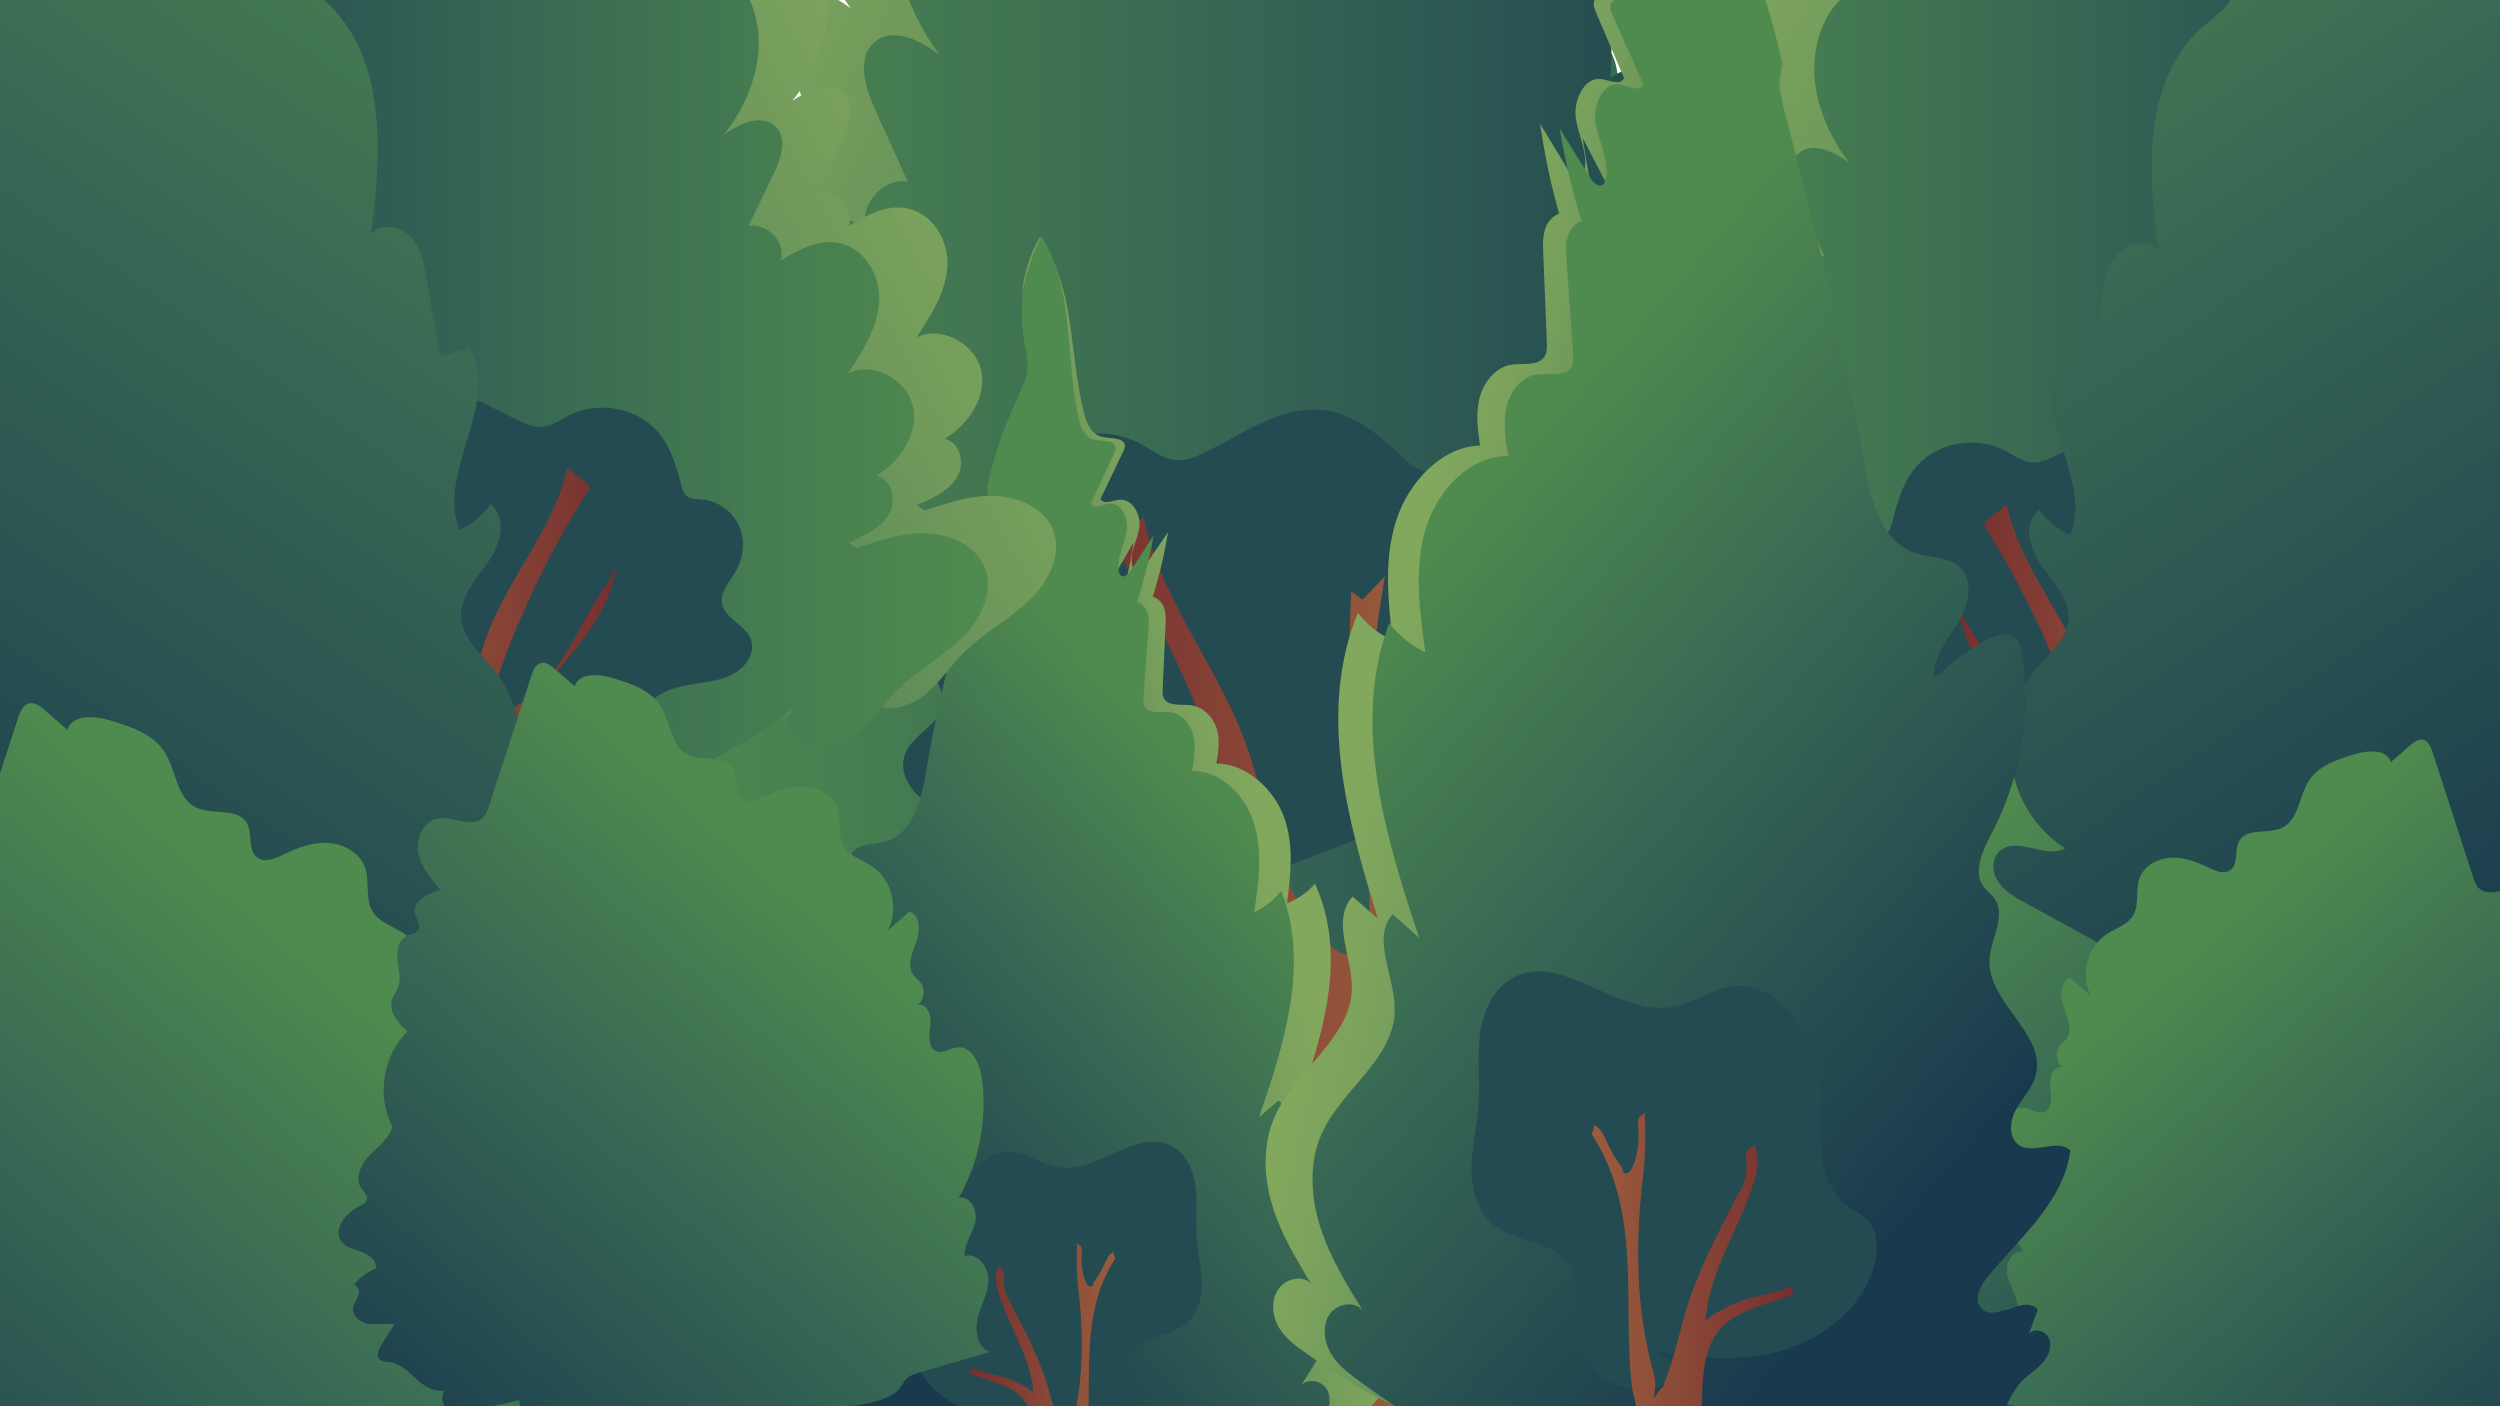 <svg width="1920" height="1080" viewBox="0 0 1920 1080" fill="none" xmlns="http://www.w3.org/2000/svg">
<rect x="0" y="0" width="1920" height="1080" fill="#808080" stroke="none"/>
<g id="intro" clip-path="url(#clip0_426_686)">
<rect width="1920" height="1080" fill="white"/>
<g id="intro1" clip-path="url(#clip1_426_686)">
<g id="Group">
<g id="Group_2">
<path id="Vector" d="M528.961 436.716C513.813 429.714 497.739 421.9 489.315 407.587C480.892 393.274 485.065 370.682 501.139 366.156C477.105 350.489 459.485 322.018 464.701 293.972C469.956 265.926 504.076 244.611 529.386 258.189C514.895 234.631 500.019 209.835 498.55 182.292C497.082 154.749 514.123 124.15 541.673 120.281C561.496 117.535 580.237 128.714 597.084 139.468C591.018 121.055 609.758 99.624 629.001 102.912C620.539 84.382 612.077 65.853 603.614 47.323C595.925 30.457 589.549 7.44 604.271 -3.894C618.53 -14.881 638.893 -4.204 653.461 6.395C621.698 -35.461 606.86 -94.183 630.508 -141.029C654.156 -187.875 724.173 -209.771 763.201 -174.413C748.71 -198.127 739.939 -225.283 737.891 -252.942C746.315 -230.699 770.195 -215.225 794.152 -216.502C819.152 -217.856 840.211 -235.031 864.169 -242.381C906.287 -255.302 956.365 -232.362 973.792 -192.208C982.912 -213.175 948.792 -241.724 966.837 -255.882C975.608 -262.806 988.592 -257.004 997.363 -250.079C1022.09 -230.621 1039.87 -202.614 1046.86 -172.092C1049.57 -160.294 1051.04 -147.412 1059.07 -138.321C1071.24 -124.55 1092.65 -125.285 1110.16 -119.444C1136.74 -110.624 1155.09 -85.402 1162.98 -58.748C1170.86 -32.095 1169.89 -3.74 1168.85 24.035C1183.07 13.552 1203.59 12.237 1219.01 20.902C1234.42 29.567 1243.93 47.594 1242.23 65.079C1241.53 72.158 1239.25 79.702 1242.46 86.046C1246.98 94.982 1259 96.065 1268.7 98.734C1304.09 108.56 1318.47 159.971 1293.23 186.431C1309.54 175.212 1332.92 179.506 1348.65 191.537C1364.37 203.568 1373.99 221.633 1382.42 239.466C1400.97 278.808 1416.07 320.78 1416.85 364.222C1417.62 407.664 1402.32 453.002 1368.7 480.854C1335.08 508.707 1281.8 514.355 1247.41 487.431C1270.44 499.461 1293.47 511.492 1316.5 523.523C1323.03 526.927 1330.1 530.911 1332.61 537.797C1336.47 548.242 1327.01 559.77 1316.11 562.439C1305.21 565.147 1293.85 561.665 1283.19 558.222C1243.47 545.418 1203.74 532.614 1164.02 519.809C1189.83 545.457 1173.56 593.812 1141.03 610.291C1108.46 626.77 1068.69 619.227 1035 605.146C1056.41 616.326 1081.52 637.602 1070.86 659.11C1067.88 665.106 1062.51 669.555 1057.02 673.423C1004.59 710.637 928.235 710.715 875.722 673.617C856.402 697.137 824.562 708.123 793.959 707.968C763.355 707.813 733.64 697.794 705.665 685.454C658.832 664.797 615.091 637.292 576.218 604.179C593.761 611.606 590.283 640.813 573.282 649.439C556.28 658.066 535.027 650.522 520.614 638.105C506.201 625.687 496.309 609.014 483.442 595.05C463.619 573.541 437.189 558.996 416.709 538.068C396.23 517.14 382.087 485.226 394.877 458.998C405.079 438.07 429.847 427.238 453.302 426.852C476.757 426.465 499.4 434.588 521.426 442.557L528.961 436.716Z" fill="url(#paint0_linear_426_686)"/>
</g>
<g id="Group_3">
<path id="Vector_2" d="M597.122 476.638C581.975 469.559 565.901 461.706 557.477 447.238C549.053 432.77 553.226 409.947 569.301 405.382C545.266 389.56 527.646 360.818 532.863 332.502C538.118 304.185 572.238 282.677 597.547 296.371C583.057 272.58 568.18 247.513 566.712 219.699C565.244 191.885 582.284 160.977 609.835 157.108C629.658 154.323 648.398 165.619 665.246 176.45C659.179 157.882 677.92 136.18 697.163 139.546C688.701 120.823 680.238 102.138 671.776 83.415C664.087 66.394 657.711 43.145 672.433 31.695C686.691 20.593 707.055 31.385 721.623 42.101C689.86 -0.181 675.022 -59.483 698.67 -106.794C722.318 -154.104 792.335 -176.193 831.362 -140.526C816.833 -164.472 808.062 -191.86 806.014 -219.828C814.438 -197.353 838.318 -181.725 862.275 -183.04C887.275 -184.394 908.334 -201.763 932.292 -209.152C974.41 -222.188 1024.49 -199.055 1041.92 -158.514C1051.03 -179.674 1016.91 -208.494 1034.96 -222.846C1043.73 -229.809 1056.71 -223.968 1065.49 -216.966C1090.22 -197.314 1107.99 -169.036 1114.98 -138.205C1117.69 -126.291 1119.16 -113.293 1127.2 -104.125C1139.37 -90.237 1160.77 -90.933 1178.28 -85.092C1204.86 -76.195 1223.22 -50.741 1231.1 -23.778C1238.98 3.185 1238.02 31.772 1236.97 59.818C1251.19 49.219 1271.71 47.903 1287.13 56.646C1302.55 65.389 1312.05 83.609 1310.35 101.287C1309.66 108.444 1307.38 116.065 1310.58 122.447C1315.11 131.461 1327.12 132.544 1336.82 135.252C1372.22 145.155 1386.59 197.108 1361.36 223.838C1377.66 212.504 1401.04 216.836 1416.77 228.983C1432.5 241.13 1442.12 259.389 1450.54 277.377C1469.09 317.105 1484.2 359.503 1484.97 403.371C1485.74 447.238 1470.44 493.001 1436.82 521.163C1403.21 549.287 1349.92 554.973 1315.53 527.817C1338.56 539.964 1361.59 552.111 1384.62 564.257C1391.15 567.7 1398.22 571.723 1400.73 578.686C1404.6 589.247 1395.13 600.852 1384.23 603.599C1373.34 606.307 1361.98 602.825 1351.31 599.344C1311.59 586.423 1271.87 573.464 1232.14 560.544C1257.96 586.462 1241.69 635.281 1209.15 651.915C1176.58 668.549 1136.82 660.929 1103.12 646.693C1124.53 657.989 1149.65 679.458 1138.98 701.199C1136.01 707.272 1130.63 711.721 1125.15 715.666C1072.71 753.229 996.358 753.306 943.845 715.86C924.525 739.612 892.685 750.714 862.082 750.559C831.478 750.405 801.763 740.269 773.788 727.813C726.955 706.963 683.214 679.187 644.341 645.726C661.884 653.23 658.406 682.708 641.405 691.412C624.403 700.115 603.15 692.533 588.737 679.961C574.363 667.427 564.432 650.6 551.565 636.48C531.742 614.779 505.312 600.079 484.832 578.957C464.353 557.836 450.21 525.612 463 499.113C473.202 477.953 497.97 467.044 521.425 466.658C544.88 466.271 567.524 474.472 589.549 482.518L597.122 476.638Z" fill="url(#paint1_linear_426_686)"/>
</g>
<g id="Group_4">
<path id="Vector_3" d="M867.762 666.692C846.858 674.429 819.5 680.619 805.396 663.327C801.687 658.801 799.562 653.153 796.161 648.356C787.39 635.939 771.663 630.794 756.748 628.047C741.832 625.339 726.183 624.14 712.929 616.713C699.675 609.324 689.629 593.154 695.116 578.996C700.835 564.18 720.773 557.371 723.594 541.743C725.835 529.326 716.175 518.417 710.147 507.353C702.226 492.808 700.216 474.781 706.399 459.424C712.543 444.066 727.265 432.035 743.764 430.643C748.865 430.217 754.507 430.604 758.564 427.432C762.119 424.647 763.355 419.927 764.399 415.556C769.499 394.435 775.45 372.578 789.786 356.292C810.497 332.695 847.978 325.886 875.684 340.741C885.151 345.809 894.154 353.275 904.896 353.546C911.233 353.7 917.338 351.225 923.096 348.555C953.931 334.01 984.071 310.297 1017.84 315.094C1040.76 318.343 1059.54 334.397 1076.34 350.296C1080.4 354.126 1084.54 358.072 1089.64 360.315C1106.21 367.588 1123.91 354.706 1140.8 348.091C1173.22 335.403 1213.79 348.826 1232.22 378.419C1250.65 407.974 1244.93 450.372 1219.28 473.969C1237.01 463.485 1263.52 475.091 1267.85 495.245C1272.25 515.709 1256.1 535.592 1237.4 544.954C1218.7 554.315 1197.29 556.636 1177.58 563.677C1173.95 564.992 1170.16 566.578 1167.85 569.673C1165.03 573.425 1164.95 578.493 1163.71 583.019C1159.5 598.57 1142.54 606.345 1127.51 612.071C1079.78 630.291 1032.06 648.55 984.341 666.77C973.367 670.948 962.316 675.164 950.801 677.563C919.155 684.061 886.503 676.247 855.166 668.433" fill="#244B52"/>
</g>
<g id="Group_5">
<path id="Vector_4" d="M997.016 1074.73C994.62 1089.28 992.225 1103.82 989.829 1118.37C987.974 1129.7 986.776 1143.16 995.277 1150.9C1001.11 1156.24 1009.73 1156.93 1017.61 1157.32C1056.14 1159.33 1095.36 1161.31 1132.68 1151.48C1105.79 1079.84 1078.66 1007.03 1072.17 930.788C1070.39 909.898 1070.16 888.893 1066.96 868.197C1065.14 856.592 1062.4 845.064 1061.82 833.343C1060.85 813.885 1065.84 794.698 1070.51 775.781C1077.39 748.006 1083.69 719.651 1082.3 691.063C1080.21 649.091 1061.7 609.672 1055.79 568.087C1049.88 526.424 1056.72 484.143 1063.59 442.673C1057.84 448.631 1052.12 454.588 1046.36 460.584L1037.7 454.24C1034.23 520.97 1037.55 588.009 1047.6 654.043C1051.07 676.982 1055.25 701.16 1046.94 722.784C1045.86 725.608 1044.51 728.432 1042.19 730.327C1033.8 737.368 1021.78 728.316 1014.79 719.921L1022.79 726.459C1001.46 707.272 988.901 680.154 980.285 652.805C971.668 625.455 966.335 597.061 956.443 570.098C934.534 510.525 890.638 459.346 878.35 397.065C871.897 402.481 865.444 407.896 858.991 413.312C857.987 414.163 856.944 415.053 856.48 416.291C855.746 418.341 856.905 420.585 858.025 422.442C902.926 498.146 937.819 579.769 961.467 664.565C929.008 658.104 903.621 632.38 885.847 604.411C868.072 576.443 855.707 545.225 836.85 517.991L829.586 501.666C832.832 533.116 849.293 561.704 868.033 587.158C886.774 612.612 908.258 636.209 923.985 663.636C944.078 698.761 953.932 738.645 963.515 777.986C980.671 848.198 997.905 919.183 997.905 991.444C997.905 1033.8 991.993 1076.7 1000.38 1118.25" fill="url(#paint2_linear_426_686)"/>
</g>
</g>
<g id="Frame" clip-path="url(#clip2_426_686)">
<g id="Group_6">
<g id="Group_7">
<path id="Vector_5" d="M1063.03 1005.49C1057.7 1021.47 1048.02 1035.68 1038.44 1049.7C1043.2 1043.87 1054.72 1046.04 1059.36 1052.55C1063.99 1059.05 1062.72 1067.7 1058.41 1073.84C1054.11 1079.97 1047.36 1084.17 1040.76 1088.27C1016.02 1103.52 990.186 1119.1 960.25 1123.24C964.225 1124.39 967.46 1130.37 965.015 1134.09C961.779 1138.93 954.594 1139.74 948.251 1140.02C927.308 1140.91 906.289 1140.99 885.245 1140.25C887.665 1140.05 890.111 1139.87 892.506 1139.64C897.754 1139.15 903.742 1138.11 906.519 1133.2C908.684 1129.43 906.162 1123.63 902.901 1122.61C927.741 1117.47 949.55 1101.12 970.467 1085.21C976.046 1080.96 981.753 1076.56 985.473 1070.32C989.193 1064.09 990.517 1055.48 986.849 1049.19C983.205 1042.91 973.728 1041.15 969.601 1047.08C977.932 1032.88 986.314 1018.44 991.18 1002.43C996.046 986.395 997.065 968.246 990.696 952.87C980.709 928.739 953.779 912.778 953.728 886.253C953.703 868.638 965.601 848.35 954.773 835.418C950.314 839.67 945.881 843.921 941.423 848.172C958.569 793.824 975.664 733.673 956.454 680.191C951.639 686.911 945.346 692.333 938.289 695.871C941.168 674.285 943.996 651.884 938.391 630.959C932.786 610.035 916.276 590.943 896.481 591.223C897.882 582.67 899.283 573.837 897.5 565.335C895.716 556.858 889.907 548.764 882.086 547.694C875.793 546.803 867.436 549.476 864.583 543.24C863.615 541.152 863.742 538.683 863.895 536.341C864.99 519.871 866.086 503.402 867.182 486.957C867.487 481.943 867.793 476.699 865.882 472.168C864.685 469.317 862.29 466.898 859.615 465.982C864.328 449.741 868.022 433.17 870.723 416.395C865.627 425.202 860.506 433.984 855.385 442.792C853.882 445.388 850.927 448.341 848.736 446.432C847.921 445.719 847.589 444.548 847.386 443.428C845.602 433.704 850.774 424.235 852.481 414.485C854.214 404.736 849.016 391.448 840.125 393.23C835.921 394.07 830.188 397.481 828.481 393.128C833.679 380.782 838.851 368.462 844.023 356.116C844.634 354.639 845.271 353.087 845.118 351.508C844.532 345.094 835.59 347.232 829.959 345.45C823.921 343.515 821.373 335.751 820.074 328.98C811.412 284.153 817.654 234.184 795.616 195.313C790.469 205.546 786.775 216.594 784.609 228.049C785.756 211.859 790.469 196.102 798.571 182.127C826.596 222.296 820.762 272.52 832.787 318.136C834.596 325.035 837.959 332.977 845.322 335.191C852.175 337.228 862.952 335.446 863.869 341.937C864.099 343.566 863.411 345.119 862.723 346.545C856.863 358.814 851.003 371.033 845.144 383.277C847.36 387.732 854.188 384.524 859.258 383.862C869.933 382.462 876.685 396.081 874.927 405.856C873.194 415.606 867.258 424.973 869.729 434.875C870.01 435.995 870.468 437.217 871.487 437.955C874.213 439.992 877.678 437.141 879.411 434.57C885.296 425.915 891.181 417.235 897.066 408.58C894.366 425.38 890.442 442.003 885.321 458.193C888.557 459.236 891.538 461.782 893.092 464.709C895.563 469.368 895.385 474.662 895.156 479.703C894.391 496.3 893.653 512.871 892.914 529.494C892.812 531.836 892.71 534.33 893.958 536.468C897.652 542.858 907.716 540.541 915.334 541.687C924.837 543.112 932.149 551.513 934.62 560.168C937.04 568.797 935.665 577.681 934.263 586.26C958.187 586.82 978.849 606.777 986.339 628.134C993.83 649.517 991.18 672.019 988.428 693.733C996.861 690.449 1004.3 685.205 1009.88 678.612C1034.98 733.494 1016.3 793.468 997.422 847.688C1002.67 843.59 1007.89 839.466 1013.14 835.342C1026.72 848.884 1012.99 868.893 1013.63 886.686C1014.59 913.465 1047.74 930.724 1060.66 955.518C1068.99 971.198 1068.35 989.45 1063.03 1005.49Z" fill="url(#paint3_linear_426_686)"/>
</g>
<g id="Group_8">
<path id="Vector_6" d="M760.609 386.128C757.221 398.856 753.807 411.584 750.418 424.311C735.565 479.957 720.712 535.73 711.234 592.522C707.718 613.701 701.68 639.08 681.247 645.673C672.33 648.549 661.4 647.404 654.904 654.15C647.158 662.168 651.158 675.583 657.222 684.951C663.286 694.318 671.286 703.813 670.394 714.912C661.706 707.301 652.279 700.53 642.267 694.726C636.254 691.238 627.923 688.387 623.031 693.3C620.688 695.668 620 699.155 619.516 702.439C614.598 735.735 620.891 770.583 637.095 800.086C642.267 809.505 648.381 821.545 641.783 830.073C639.948 832.415 637.35 834.095 635.592 836.488C628.687 845.83 637.783 858.456 638.496 870.038C639.974 894.043 605.07 911.556 612.051 934.593C614.114 941.416 619.617 946.583 623.184 952.769C626.751 958.954 627.745 968.017 622.012 972.268C613.63 978.453 599.694 968.577 592 975.577C595.745 1004.01 621.07 1023.64 639.668 1045.48C643.77 1050.29 647.643 1057.57 643.592 1062.43C636.076 1071.42 618.547 1054.64 610.751 1063.4C612.458 1068.03 614.191 1072.66 615.898 1077.27C613.172 1072.92 605.503 1075.21 603.949 1080.1C602.395 1084.98 605.197 1090.25 608.891 1093.84C612.586 1097.43 617.172 1100 620.637 1103.77C629.452 1113.39 632.585 1131.26 645.63 1131.8C640.917 1136.48 637.554 1142.54 636.101 1149.03C665.706 1151.45 695.515 1151.58 725.119 1149.41C728.202 1161.38 743.285 1165.7 755.59 1164.51C767.896 1163.31 780.303 1158.78 792.329 1161.61L792.507 1161.86C798.265 1162.37 804.074 1162.12 809.755 1161.07C811.64 1160.74 813.526 1160.31 815.436 1160.21C818.01 1160.08 820.583 1160.54 823.131 1161C826.035 1161.53 828.939 1162.06 831.869 1162.57L822.57 1162.14C851.997 1163.29 881.499 1162.65 910.849 1160.21C916.836 1159.7 923.69 1158.63 926.874 1153.56C930.059 1148.47 924.174 1139.77 919.231 1143.18C949.116 1138.67 975.129 1121 999.969 1103.85C1006.34 1099.44 1012.86 1094.89 1017.12 1088.42C1021.37 1081.96 1022.87 1073.05 1018.69 1066.53C1014.52 1060.01 1003.69 1058.21 999.001 1064.34C1008.5 1049.63 1018.11 1034.68 1023.66 1018.06C1029.22 1001.44 1030.39 982.679 1023.1 966.718C1011.69 941.721 980.886 925.175 980.836 897.708C980.81 879.457 994.415 858.43 982.033 845.041C976.937 849.445 971.868 853.848 966.772 858.252C986.364 801.945 1005.93 739.68 983.995 684.238C978.492 691.187 971.307 696.813 963.231 700.504C966.517 678.154 969.753 654.939 963.358 633.251C956.963 611.562 938.059 591.834 915.461 592.089C917.066 583.23 918.671 574.041 916.633 565.259C914.594 556.477 907.945 548.102 899.002 546.982C891.843 546.091 882.264 548.815 878.977 542.4C877.856 540.236 878.009 537.665 878.187 535.247C879.436 518.192 880.684 501.136 881.932 484.056C882.315 478.888 882.646 473.441 880.455 468.731C878.264 464.022 872.633 460.484 867.818 462.444L869.958 472.422C876.913 452.389 882.289 431.821 886.009 410.947C880.174 420.06 874.315 429.173 868.48 438.287C866.748 440.985 863.385 444.039 860.863 442.054C859.945 441.316 859.538 440.119 859.308 438.948C857.27 428.868 863.181 419.068 865.143 408.962C867.13 398.856 861.168 385.135 851.028 386.943C846.213 387.808 839.64 391.346 837.678 386.866C843.614 374.088 849.551 361.309 855.461 348.505C856.175 347.003 856.888 345.374 856.71 343.719C856.047 337.075 845.805 339.29 839.385 337.432C832.481 335.421 829.576 327.402 828.073 320.376C818.112 273.996 825.245 222.245 800.048 182C786.774 205.928 781.883 234.388 786.418 261.37C787.641 268.676 789.551 276.007 788.915 283.415C788.201 291.612 784.405 299.172 780.94 306.63C770.214 329.769 762.163 354.156 757.017 379.128L758.112 375.208C757.909 378.237 759.03 381.215 759.31 384.244C759.87 390.405 756.94 396.387 756.991 402.572" fill="url(#paint4_linear_426_686)"/>
</g>
<g id="Group_9">
<path id="Vector_7" d="M823.384 1085.98C799.359 1090.46 774.239 1092.72 750.774 1085.88C727.335 1079.03 705.781 1061.46 700.049 1037.74C698.087 1029.67 698.342 1020.28 703.947 1014.14C707.233 1010.55 711.896 1008.62 715.743 1005.67C725.653 998.105 729.373 984.843 729.984 972.395C730.621 959.947 728.813 947.398 730.469 935.052C732.379 920.797 739.054 907.229 749.143 896.996C755.538 890.505 763.767 885.184 772.863 884.675C786.926 883.886 799.181 894.399 813.117 896.461C843.155 900.865 873.167 865.864 899.944 880.17C911.205 886.203 916.835 899.414 918.364 912.091C919.893 924.768 918.211 937.623 919.077 950.376C919.867 961.958 922.772 973.362 922.925 984.945C923.077 996.527 919.969 1009.03 911.027 1016.43C898.186 1027.07 876.097 1025.39 867.995 1039.95C862.416 1049.98 866.747 1062.43 865.881 1073.89C864.811 1087.71 855.155 1100.49 842.136 1105.3C829.117 1110.11 813.448 1106.67 803.64 1096.87" fill="#244B52"/>
</g>
<g id="Group_10">
<g id="Group_11">
<path id="Vector_8" d="M874.976 1368.43C873.983 1362.7 871.282 1357.28 869.244 1351.91C866.696 1345.17 864.199 1338.39 861.703 1331.65L862.645 1335.47C861.83 1332.16 860.836 1328.87 859.715 1325.67C859.919 1326.1 860.174 1326.51 860.378 1326.94C851.97 1299.68 845.907 1271.65 832.429 1246.25C828.837 1239.45 827.741 1232.3 828.455 1224.66C828.48 1224.76 828.48 1224.84 828.48 1224.94C828.48 1224.61 828.48 1224.25 828.506 1223.9C828.531 1223.36 828.506 1222.85 828.455 1222.32C828.353 1221.76 828.225 1221.2 828.149 1220.64C828.098 1220.46 828.072 1220.26 828.072 1220.08C828.072 1219.92 828.072 1219.8 828.072 1219.64C828.047 1219.57 828.047 1219.47 828.047 1219.39C822.697 1195.89 820.964 1171.48 823.792 1147.1C825.754 1132.49 832.582 1118.84 834.518 1104.23C839.359 1057.67 828.786 1009.2 856.556 966.464C855.715 964.758 854.722 962.595 855.588 961.347C851.435 963.027 849.728 967.533 847.97 971.3C845.652 976.239 842.9 980.948 839.614 985.301C839.181 986.523 839.767 988.152 837.499 988.203C834.34 988.279 832.327 980.49 831.741 977.893C830.798 973.846 830.62 969.671 830.595 965.522C830.569 962.518 832.225 956.663 828.353 955.976C827.971 955.467 827.563 954.933 827.206 954.398C826.722 964.886 826.722 975.602 827.716 986.319C832.582 1025.29 832.582 1062.33 821.856 1100.33C820.888 1104.23 821.856 1109.12 821.958 1112.63C820.913 1110.24 819.308 1108.1 817.295 1106.42C810.697 1090.84 807.792 1073.73 802.34 1057.47C794.544 1035.07 783.818 1015.57 773.092 995.101C770.162 989.247 771.131 982.425 771.258 975.933C771.181 976.188 771.105 976.417 771.029 976.646C769.755 975.068 768.328 973.591 766.697 972.395C763.334 980.464 765.271 989.247 768.201 997.036C776.736 1021.68 791.716 1043.54 793.703 1069.84C790.595 1065.66 775.615 1059.15 773.296 1058.43C764.226 1055.66 754.749 1054.26 745.959 1050.57C745.781 1051.77 745.679 1054.41 744.838 1054.79C759.436 1061.36 776.99 1062.35 787.716 1076.97C791.614 1082.82 793.576 1089.64 794.544 1096.47C796.353 1115.53 796.48 1134.6 792.557 1153.66C792.557 1153.77 792.582 1153.87 792.582 1153.97C792.455 1155.5 792.302 1157.02 792.124 1158.55C792.098 1158.78 792.098 1159.01 792.073 1159.21V1158.93C791.64 1162.65 791.079 1166.37 790.417 1170.08C789.525 1175.15 789.423 1180.37 788.251 1185.38C788.226 1185.53 788.149 1185.69 788.098 1185.81C785.831 1208.04 785.347 1230.74 789.678 1252.38C796.506 1266.02 806.264 1277.71 812.098 1292.32C821.805 1319.51 817.015 1347.64 815.053 1374.82C815.13 1374.87 815.206 1374.92 815.257 1374.97C815.283 1374.97 815.308 1374.97 815.334 1374.97C815.538 1374.97 815.716 1374.97 815.92 1374.97C816.71 1374.97 817.499 1375.03 818.289 1375C818.442 1375 818.595 1375 818.722 1374.97C818.748 1374.97 818.85 1374.95 818.926 1374.95C818.952 1374.95 818.952 1374.95 818.952 1374.95C819.053 1374.92 819.155 1374.9 819.283 1374.87C819.894 1374.69 820.48 1374.52 821.117 1374.49C821.525 1374.47 821.932 1374.52 822.315 1374.62C830.9 1374.19 838.595 1375.1 847.206 1374.16C856.964 1373.19 865.728 1371.23 875.307 1371.28C875.231 1369.73 875.104 1368.87 874.976 1368.43ZM830.824 959.133C830.111 958.216 829.372 957.325 828.658 956.409C829.499 957.198 830.238 958.115 830.824 959.133Z" fill="url(#paint5_linear_426_686)"/>
</g>
</g>
</g>
</g>
</g>
<g id="introleft">
<g id="Frame_2" clip-path="url(#clip3_426_686)">
<g id="Group_12">
<g id="Group_13">
<path id="Vector_9" d="M704.242 387.928C715.889 382.876 728.25 377.239 734.727 366.913C741.205 356.587 737.996 340.288 725.635 337.023C744.116 325.72 757.666 305.18 753.654 284.947C749.613 264.713 723.377 249.336 703.915 259.132C715.057 242.135 726.497 224.246 727.626 204.376C728.755 184.505 715.652 162.43 694.466 159.639C679.224 157.658 664.813 165.723 651.858 173.482C656.523 160.197 642.113 144.736 627.316 147.108C633.823 133.74 640.33 120.372 646.837 107.004C652.75 94.836 657.652 78.231 646.332 70.054C635.368 62.128 619.709 69.831 608.507 77.478C632.931 47.281 644.341 4.916 626.157 -28.88C607.973 -62.677 554.133 -78.473 524.123 -52.965C535.266 -70.073 542.01 -89.664 543.585 -109.618C537.108 -93.571 518.745 -82.408 500.323 -83.329C481.099 -84.306 464.906 -96.697 446.484 -102C414.097 -111.321 375.589 -94.771 362.189 -65.803C355.177 -80.929 381.413 -101.525 367.537 -111.74C360.792 -116.735 350.809 -112.549 344.064 -107.553C325.048 -93.516 311.38 -73.31 306.002 -51.291C303.922 -42.779 302.793 -33.485 296.613 -26.927C287.253 -16.991 270.792 -17.522 257.333 -13.308C236.89 -6.944 222.777 11.252 216.715 30.48C210.654 49.709 211.397 70.166 212.199 90.204C201.265 82.641 185.487 81.692 173.632 87.943C161.776 94.195 154.467 107.2 155.774 119.814C156.309 124.921 158.062 130.363 155.596 134.94C152.12 141.387 142.879 142.169 135.421 144.094C108.204 151.183 97.151 188.273 116.554 207.362C104.015 199.269 86.039 202.366 73.945 211.046C61.852 219.725 54.454 232.758 47.977 245.624C33.714 274.007 22.097 304.287 21.502 335.628C20.908 366.968 32.675 399.677 58.525 419.771C84.375 439.864 125.349 443.939 151.793 424.515C134.084 433.194 116.375 441.874 98.666 450.553C93.645 453.009 88.208 455.884 86.276 460.851C83.305 468.387 90.585 476.703 98.964 478.629C107.343 480.582 116.078 478.071 124.279 475.587C154.824 466.349 185.368 457.112 215.913 447.874C196.065 466.377 208.574 501.262 233.592 513.151C258.64 525.04 289.214 519.598 315.124 509.439C298.663 517.505 279.35 532.854 287.55 548.371C289.838 552.697 293.968 555.906 298.188 558.697C338.508 585.545 397.22 585.601 437.6 558.837C452.456 575.805 476.939 583.731 500.472 583.619C524.004 583.508 546.854 576.279 568.366 567.377C604.377 552.474 638.012 532.631 667.903 508.742C654.414 514.1 657.088 535.171 670.161 541.394C683.235 547.618 699.577 542.176 710.66 533.217C721.743 524.259 729.349 512.23 739.244 502.155C754.486 486.639 774.81 476.145 790.558 461.047C806.305 445.948 817.18 422.924 807.345 404.003C799.501 388.904 780.455 381.09 762.42 380.811C744.384 380.532 726.972 386.393 710.036 392.142L704.242 387.928Z" fill="url(#paint6_linear_426_686)"/>
</g>
<g id="Group_14">
<path id="Vector_10" d="M651.829 416.729C663.477 411.622 675.837 405.956 682.315 395.519C688.792 385.081 685.583 368.615 673.223 365.322C691.704 353.908 705.253 333.172 701.242 312.743C697.201 292.314 670.964 276.797 651.503 286.677C662.645 269.513 674.084 251.429 675.213 231.363C676.342 211.297 663.239 188.998 642.054 186.208C626.811 184.198 612.401 192.347 599.446 200.162C604.111 186.766 589.7 171.109 574.903 173.537C581.41 160.03 587.917 146.55 594.424 133.043C600.337 120.763 605.24 103.99 593.919 95.73C582.955 87.72 567.297 95.506 556.095 103.237C580.519 72.733 591.929 29.95 573.744 -4.182C555.56 -38.313 501.721 -54.249 471.711 -28.517C482.883 -45.793 489.628 -65.552 491.202 -85.729C484.725 -69.514 466.362 -58.24 447.941 -59.188C428.716 -60.165 412.523 -72.696 394.101 -78.026C361.714 -87.431 323.206 -70.742 309.806 -41.495C302.794 -56.761 329.03 -77.552 315.154 -87.906C308.409 -92.929 298.426 -88.715 291.681 -83.664C272.665 -69.487 258.997 -49.086 253.619 -26.843C251.539 -18.247 250.41 -8.87 244.23 -2.256C234.87 7.763 218.409 7.261 204.95 11.475C184.507 17.894 170.394 36.257 164.332 55.709C158.271 75.161 159.014 95.785 159.816 116.019C148.882 108.372 133.104 107.423 121.249 113.73C109.393 120.037 102.084 133.182 103.391 145.936C103.926 151.099 105.679 156.597 103.213 161.202C99.737 167.705 90.496 168.486 83.038 170.44C55.821 177.584 44.768 215.065 64.171 234.349C51.632 226.172 33.656 229.298 21.562 238.061C9.469 246.824 2.071 259.997 -4.406 272.974C-18.669 301.636 -30.286 332.223 -30.881 363.871C-31.475 395.519 -19.709 428.534 6.142 448.851C31.992 469.14 72.966 473.243 99.41 453.651C81.701 462.414 63.992 471.177 46.283 479.941C41.262 482.424 35.825 485.327 33.893 490.35C30.922 497.969 38.202 506.342 46.581 508.323C54.96 510.277 63.695 507.765 71.896 505.253C102.441 495.932 132.985 486.583 163.53 477.261C143.682 495.96 156.191 531.18 181.209 543.18C206.257 555.181 236.831 549.683 262.741 539.413C246.28 547.562 226.967 563.051 235.167 578.735C237.455 583.117 241.585 586.326 245.805 589.173C286.125 616.272 344.837 616.328 385.217 589.313C400.073 606.448 424.557 614.458 448.089 614.346C471.622 614.235 494.471 606.923 515.983 597.936C551.995 582.894 585.629 562.856 615.52 538.715C602.031 544.129 604.705 565.395 617.779 571.675C630.852 577.954 647.194 572.484 658.277 563.414C669.33 554.372 676.966 542.232 686.861 532.045C702.103 516.389 722.427 505.784 738.175 490.546C753.922 475.308 764.797 452.06 754.962 432.943C747.118 417.678 728.072 409.807 710.037 409.528C692.001 409.249 674.589 415.166 657.653 420.971L651.829 416.729Z" fill="url(#paint7_linear_426_686)"/>
</g>
<g id="Group_15">
<path id="Vector_11" d="M443.721 553.841C459.796 559.423 480.833 563.888 491.678 551.413C494.53 548.148 496.164 544.073 498.779 540.613C505.524 531.654 517.617 527.942 529.086 525.961C540.555 524.007 552.589 523.142 562.78 517.784C572.972 512.454 580.697 500.788 576.478 490.574C572.08 479.885 556.749 474.973 554.58 463.698C552.856 454.739 560.284 446.869 564.92 438.888C571.011 428.394 572.556 415.389 567.802 404.31C563.077 393.23 551.757 384.551 539.07 383.546C535.147 383.239 530.809 383.518 527.69 381.23C524.956 379.22 524.005 375.815 523.203 372.662C519.281 357.424 514.705 341.656 503.682 329.906C487.756 312.883 458.934 307.971 437.63 318.687C430.351 322.343 423.427 327.73 415.167 327.925C410.294 328.037 405.6 326.251 401.173 324.325C377.462 313.831 354.286 296.724 328.317 300.184C310.697 302.529 296.257 314.11 283.332 325.581C280.212 328.344 277.033 331.19 273.111 332.809C260.364 338.056 246.755 328.762 233.771 323.99C208.842 314.836 177.644 324.52 163.471 345.87C149.298 367.192 153.695 397.779 173.424 414.803C159.786 407.24 139.403 415.612 136.075 430.152C132.688 444.916 145.108 459.261 159.489 466.014C173.87 472.768 190.331 474.443 205.484 479.522C208.277 480.471 211.189 481.615 212.972 483.848C215.141 486.555 215.201 490.211 216.151 493.476C219.39 504.695 232.434 510.305 243.992 514.435C280.687 527.58 317.383 540.752 354.078 553.897C362.516 556.911 371.014 559.953 379.869 561.683C404.203 566.372 429.311 560.735 453.408 555.097" fill="#244B52"/>
</g>
<g id="Group_16">
<path id="Vector_12" d="M344.331 848.216C346.173 858.709 348.015 869.203 349.857 879.696C351.284 887.873 352.205 897.585 345.668 903.167C341.181 907.018 334.555 907.521 328.494 907.8C298.87 909.251 268.712 910.674 240.009 903.586C260.689 851.9 281.548 799.377 286.539 744.37C287.906 729.299 288.085 714.145 290.551 699.214C291.947 690.842 294.057 682.525 294.502 674.069C295.245 660.031 291.412 646.189 287.817 632.542C282.528 612.504 277.685 592.047 278.755 571.423C280.359 541.143 294.592 512.705 299.138 482.703C303.684 452.646 298.425 422.143 293.136 392.225C297.563 396.523 301.96 400.821 306.388 405.147L313.043 400.57C315.717 448.711 313.162 497.076 305.437 544.715C302.763 561.265 299.554 578.707 305.942 594.308C306.774 596.345 307.814 598.382 309.597 599.75C316.044 604.829 325.285 598.299 330.663 592.243L324.512 596.959C340.914 583.117 350.57 563.553 357.196 543.822C363.822 524.091 367.923 503.606 375.529 484.155C392.376 441.176 426.13 404.254 435.579 359.322C440.541 363.229 445.503 367.136 450.465 371.043C451.237 371.657 452.04 372.299 452.396 373.192C452.961 374.671 452.069 376.29 451.208 377.629C416.681 432.245 389.851 491.132 371.667 552.306C396.625 547.645 416.147 529.087 429.814 508.909C443.482 488.731 452.99 466.21 467.49 446.562L473.076 434.785C470.58 457.474 457.923 478.098 443.512 496.462C429.101 514.826 412.581 531.849 400.488 551.636C385.037 576.977 377.461 605.75 370.092 634.133C356.899 684.786 343.647 735.997 343.647 788.13C343.647 818.689 348.193 849.639 341.746 879.613" fill="url(#paint8_linear_426_686)"/>
</g>
</g>
</g>
<path id="Vector_13" d="M188.171 759.579C139.803 775.158 86.79 776.738 37.541 764.051C30.841 762.325 23.714 759.992 19.764 754.474C15.813 748.933 17.495 739.38 24.248 737.898C-4.34 737.242 -32.822 733.134 -60.369 725.696C-72.942 722.293 -85.755 717.967 -95.151 709.168C-104.547 700.37 -109.618 686.005 -103.933 674.581C-110.179 667.047 -114.984 658.369 -118 649.133C-111.407 645.803 -103.479 645.123 -96.379 647.262C-105.748 629.616 -88.29 604.945 -68.03 607.23C-79.909 580.227 -91.787 553.223 -103.666 526.195C-107.696 517.007 -110.473 503.858 -101.45 499.143C-97.073 496.858 -91.761 497.879 -86.929 498.972C-72.275 502.254 -57.593 505.535 -42.939 508.792C-51.774 488.448 -59.809 462.587 -44.487 446.302C-39.816 441.344 -33.169 437.649 -30.953 431.281C-26.816 419.42 -40.616 407.097 -37.28 394.993C-35.705 389.354 -30.606 385.003 -29.512 379.242C-27.43 368.232 -39.976 360.649 -49.932 355.058C-88.477 333.402 -114.183 291.499 -115.464 248.162C-115.624 242.353 -115.331 236.276 -112.421 231.221C-105.534 219.165 -87.89 218.314 -74.223 221.984C-60.556 225.655 -46.836 232.29 -32.929 229.665C-36.319 211.825 -39.709 193.96 -43.099 176.119C-43.713 172.96 -44.167 169.289 -41.978 166.883C-38.241 162.776 -30.953 166.154 -25.828 163.869C-18.968 160.783 -20.677 151.036 -22.705 143.963C-33.035 108.112 -22.839 70.098 -13.816 33.907C30.094 -141.97 46.003 -324.433 33.164 -505C65.703 -497.83 78.489 -459.378 80.571 -426.93C82.653 -394.482 81.345 -357.975 104.515 -334.593C108.972 -330.096 114.258 -326.231 117.728 -320.957C123.867 -311.599 122.853 -298.328 115.325 -289.967C129.179 -285.544 132.649 -268.505 135.265 -254.529C137.881 -240.554 146.129 -223.685 160.677 -224.755C151.415 -215.106 155.445 -199.307 162.225 -187.859C169.006 -176.411 178.295 -165.23 178.188 -152.008C178.055 -136.549 164.948 -120.702 172.369 -107.018C180.564 -91.9 205.308 -95.448 217.694 -83.344C233.363 -68.032 219.269 -40.469 228.878 -20.976C233.283 -12.056 242.011 -6.125 249.486 0.559C297.293 43.386 293.049 116.741 285.094 179.522C292.648 170.918 307.997 173.737 315.765 182.172C323.533 190.606 325.721 202.443 327.59 213.623C330.98 233.675 334.343 253.703 337.733 273.756C345.288 271.665 352.842 269.551 360.423 267.46C385.354 308.731 334.877 362.593 352.895 407.121C362.478 402.722 370.806 395.746 376.705 387.166C389.758 397.277 384.473 417.864 375.157 431.33C365.815 444.795 353.002 458.187 354.096 474.375C355.164 490.247 369.151 501.792 379.348 514.212C414.023 556.553 402.865 626.966 356.712 657.154C371.18 665.661 392.214 648.404 405.801 658.224C413.489 663.79 413.569 675.602 408.55 683.55C403.559 691.498 394.937 696.505 386.662 701.172C365.041 713.398 343.419 725.648 321.797 737.873C326.843 743.95 331.888 750.026 336.933 756.103C269.052 772.995 197.888 777.297 128.405 768.669" fill="url(#paint9_linear_426_686)"/>
<path id="Vector_14" d="M17.915 1178.71C0.219 1182.69 -17.451 1186.67 -35.147 1190.65C-43.37 1192.51 -52.818 1194.12 -59.585 1189.09C-66.352 1184.07 -64.258 1169.96 -55.857 1170.67C-63.798 1177.33 -76.081 1172.33 -83.92 1165.57C-91.76 1158.81 -99.139 1149.98 -109.43 1148.76C-112.648 1148.37 -116.376 1148.6 -118.546 1146.23C-121.508 1142.99 -119.236 1137.86 -116.912 1134.16C-113.082 1128.06 -109.226 1121.99 -105.396 1115.89C-112.597 1114.72 -120.027 1116.53 -127.254 1115.59C-134.48 1114.64 -142.243 1109.11 -141.426 1101.86C-140.992 1097.98 -138.209 1094.79 -136.855 1091.12C-135.527 1087.45 -136.676 1082.09 -140.558 1081.66C-135.655 1075.28 -129.041 1070.23 -121.559 1067.24C-120.538 1060.5 -127.356 1055.25 -133.74 1052.93C-140.124 1050.61 -147.529 1049.13 -151.513 1043.64C-159.173 1033.08 -147.759 1018.84 -136.013 1013.13C-133.229 1011.77 -130.012 1010.14 -129.399 1007.11C-128.633 1003.41 -132.182 1000.42 -134.276 997.258C-140.149 988.328 -134.276 976.26 -126.82 968.581C-119.363 960.902 -109.839 954.141 -107.055 943.833C-120.972 917.325 -115.431 881.989 -94.058 860.992C-101.897 853.721 -110.452 844.051 -107.566 833.769C-106.417 829.662 -103.506 826.243 -102.025 822.237C-99.293 814.839 -101.667 806.7 -102.587 798.867C-103.506 791.035 -102.05 781.569 -94.977 778.049C-91.351 776.237 -86.474 776.084 -84.482 772.563C-81.98 768.149 -86.346 763.123 -87.368 758.174C-89.615 747.28 -76.055 740.519 -65.254 737.789C-73.476 728.298 -82.005 718.195 -84.456 705.872C-86.908 693.549 -80.805 678.573 -68.548 675.817C-54.886 672.756 -37.829 684.772 -28.023 674.771C-25.418 672.092 -24.167 668.419 -23.018 664.872C-10.71 626.985 1.624 589.098 13.932 551.211C15.438 546.593 17.66 541.286 22.384 540.189C26.725 539.194 30.811 542.307 34.156 545.215C40.003 550.318 45.877 555.395 51.724 560.498C55.325 548.634 72.331 549.655 84.231 553.15C100.088 557.844 117.274 563.483 126.262 577.336C135.378 591.369 135.353 612.698 150.393 620.071C163.033 626.271 182.287 619.816 189.437 631.935C194.289 640.15 189.897 652.932 197.583 658.57C203.43 662.857 211.525 659.336 218.037 656.147C228.736 650.891 240.406 646.63 252.305 647.396C264.205 648.161 276.334 654.999 280.343 666.224C284.199 677.093 280.139 690.156 286.14 700.029C291.247 708.423 301.793 711.408 310.041 716.791C327.89 728.451 334.453 754.474 324.29 773.201C330.572 767.665 336.879 762.128 343.161 756.592C352.813 759.628 352.762 773.431 349.212 782.922C345.663 792.387 340.76 803.638 346.684 811.828C348.523 814.379 351.204 816.191 353.068 818.717C357.384 824.508 356.005 833.718 350.183 837.979C358.226 835.198 362.746 847.393 361.469 855.787C360.167 864.181 359.197 875.662 367.266 878.315C372.986 880.203 378.706 875.483 384.707 874.795C397.321 873.34 404.573 888.801 406.284 901.379C411.187 937.149 404.012 974.449 386.188 1005.86C396.172 1003.18 402.914 1017.18 400.437 1027.21C397.96 1037.24 390.963 1046.22 390.963 1056.55C401.841 1052.77 412.132 1065.63 411.979 1077.14C411.8 1088.65 405.569 1099.08 402.735 1110.23C399.9 1121.38 402.25 1135.87 413 1140C392.572 1145.95 372.143 1151.89 351.74 1157.86C347.91 1158.99 343.952 1160.18 341.041 1162.91C338.436 1165.39 336.981 1168.83 334.759 1171.67C331.184 1176.21 325.771 1178.91 320.357 1180.9C288.617 1192.61 253.148 1185.01 219.748 1190.49C193.931 1194.76 169.775 1206.8 143.805 1210.04C123.045 1212.64 102.029 1209.48 81.345 1206.34C62.756 1203.51 44.14 1200.67 25.55 1197.87C18.707 1196.82 11.302 1195.52 6.552 1190.49C1.802 1185.47 2.058 1175.42 8.595 1173.09" fill="url(#paint10_linear_426_686)"/>
<path id="Vector_15" d="M411.601 1072.51C395.996 1076.02 380.413 1079.53 364.808 1083.04C357.557 1084.69 349.226 1086.11 343.258 1081.67C337.291 1077.24 339.138 1064.79 346.546 1065.42C339.543 1071.29 328.712 1066.88 321.799 1060.92C314.886 1054.95 308.378 1047.16 299.303 1046.08C296.466 1045.75 293.178 1045.95 291.264 1043.86C288.652 1041 290.656 1036.47 292.705 1033.21C296.083 1027.83 299.483 1022.47 302.861 1017.09C296.511 1016.06 289.958 1017.65 283.586 1016.82C277.213 1015.99 270.368 1011.1 271.088 1004.71C271.471 1001.29 273.925 998.476 275.119 995.235C276.29 991.993 275.277 987.266 271.854 986.884C276.177 981.256 282.009 976.8 288.607 974.166C289.508 968.223 283.496 963.587 277.866 961.538C272.237 959.49 265.706 958.184 262.194 953.345C255.438 944.026 265.504 931.466 275.862 926.424C278.316 925.231 281.154 923.79 281.694 921.111C282.37 917.847 279.24 915.214 277.393 912.423C272.214 904.544 277.393 893.897 283.968 887.122C290.544 880.347 298.943 874.382 301.397 865.288C289.125 841.901 294.012 810.725 312.859 792.2C305.946 785.785 298.403 777.254 300.947 768.183C301.96 764.559 304.527 761.542 305.833 758.008C308.243 751.481 306.149 744.3 305.338 737.39C304.527 730.479 305.811 722.128 312.048 719.022C315.246 717.424 319.547 717.289 321.303 714.183C323.51 710.288 319.66 705.854 318.759 701.487C316.777 691.876 328.734 685.911 338.259 683.502C331.009 675.129 323.488 666.215 321.326 655.343C319.164 644.471 324.546 631.258 335.355 628.827C347.402 626.126 362.444 636.728 371.091 627.904C373.388 625.541 374.491 622.299 375.504 619.17C386.358 585.744 397.234 552.317 408.088 518.891C409.417 514.817 411.376 510.135 415.541 509.167C419.369 508.289 422.972 511.035 425.922 513.601C431.079 518.103 436.258 522.583 441.415 527.084C444.59 516.618 459.587 517.518 470.08 520.602C484.064 524.743 499.218 529.718 507.145 541.941C515.184 554.321 515.161 573.139 528.424 579.644C539.571 585.114 556.549 579.419 562.854 590.111C567.133 597.359 563.26 608.636 570.038 613.611C575.194 617.392 582.333 614.286 588.075 611.472C597.51 606.835 607.801 603.076 618.294 603.751C628.787 604.427 639.483 610.459 643.019 620.363C646.419 629.952 642.839 641.477 648.13 650.188C652.634 657.594 661.934 660.228 669.207 664.977C684.947 675.264 690.735 698.223 681.772 714.745C687.312 709.861 692.874 704.976 698.413 700.092C706.925 702.77 706.88 714.948 703.75 723.321C700.62 731.672 696.296 741.599 701.521 748.824C703.142 751.075 705.506 752.674 707.15 754.902C710.956 760.012 709.74 768.138 704.606 771.897C711.699 769.443 715.685 780.203 714.559 787.608C713.41 795.014 712.554 805.143 719.67 807.484C724.714 809.15 729.758 804.985 735.05 804.378C746.174 803.095 752.569 816.735 754.078 827.832C758.401 859.391 752.074 892.299 736.356 920.008C745.161 917.645 751.105 930.003 748.921 938.849C746.737 947.695 740.567 955.618 740.567 964.735C750.16 961.403 759.234 972.748 759.099 982.9C758.942 993.051 753.447 1002.26 750.948 1012.09C748.448 1021.93 750.52 1034.72 760 1038.36C741.986 1043.61 723.971 1048.85 705.979 1054.12C702.602 1055.11 699.111 1056.17 696.544 1058.58C694.247 1060.76 692.964 1063.8 691.005 1066.3C687.852 1070.3 683.078 1072.69 678.305 1074.45C650.315 1084.78 619.037 1078.07 589.583 1082.91C566.818 1086.67 545.516 1097.29 522.615 1100.15C504.308 1102.45 485.775 1099.66 467.536 1096.89C451.142 1094.39 434.727 1091.89 418.334 1089.41C412.299 1088.49 405.769 1087.34 401.58 1082.91C397.392 1078.47 397.617 1069.61 403.382 1067.56" fill="url(#paint11_linear_426_686)"/>
</g>
<g id="introright">
<g id="Frame_3" clip-path="url(#clip4_426_686)">
<g id="Group_17">
<g id="Group_18">
<path id="Vector_16" d="M1271.27 416.684C1259.56 411.504 1247.14 405.724 1240.64 395.135C1234.13 384.547 1237.35 367.834 1249.77 364.486C1231.2 352.896 1217.59 331.833 1221.62 311.086C1225.68 290.338 1252.04 274.57 1271.59 284.615C1260.4 267.187 1248.91 248.843 1247.77 228.467C1246.64 208.092 1259.8 185.455 1281.09 182.594C1296.4 180.562 1310.88 188.832 1323.9 196.788C1319.21 183.166 1333.69 167.312 1348.56 169.744C1342.02 156.037 1335.48 142.329 1328.94 128.621C1323 116.144 1318.08 99.117 1329.45 90.732C1340.47 82.604 1356.2 90.503 1367.45 98.344C1342.92 67.38 1331.45 23.939 1349.72 -10.717C1367.99 -45.373 1422.09 -61.57 1452.24 -35.414C1441.04 -52.956 1434.27 -73.046 1432.69 -93.507C1439.19 -77.052 1457.64 -65.605 1476.15 -66.55C1495.47 -67.551 1511.74 -80.257 1530.25 -85.695C1562.79 -95.253 1601.48 -78.283 1614.94 -48.578C1621.99 -64.088 1595.63 -85.208 1609.57 -95.682C1616.35 -100.805 1626.38 -96.512 1633.15 -91.389C1652.26 -76.995 1665.99 -56.276 1671.4 -33.697C1673.49 -24.968 1674.62 -15.439 1680.83 -8.714C1690.24 1.474 1706.77 0.93 1720.3 5.252C1740.84 11.776 1755.02 30.435 1761.11 50.152C1767.2 69.87 1766.45 90.846 1765.65 111.394C1776.63 103.638 1792.48 102.665 1804.4 109.076C1816.31 115.486 1823.65 128.822 1822.34 141.757C1821.8 146.994 1820.04 152.574 1822.52 157.267C1826.01 163.878 1835.3 164.679 1842.79 166.654C1870.13 173.923 1881.24 211.955 1861.75 231.529C1874.34 223.23 1892.41 226.407 1904.56 235.307C1916.71 244.207 1924.14 257.571 1930.65 270.764C1944.98 299.868 1956.65 330.918 1957.25 363.055C1957.85 395.192 1946.02 428.732 1920.05 449.337C1894.08 469.941 1852.91 474.119 1826.34 454.202C1844.13 463.102 1861.93 472.002 1879.72 480.902C1884.76 483.42 1890.23 486.367 1892.17 491.461C1895.15 499.188 1887.84 507.716 1879.42 509.691C1871 511.694 1862.22 509.118 1853.98 506.571C1823.29 497.099 1792.6 487.627 1761.91 478.154C1781.86 497.128 1769.29 532.899 1744.15 545.09C1718.98 557.281 1688.27 551.701 1662.23 541.284C1678.77 549.555 1698.18 565.294 1689.94 581.206C1687.64 585.641 1683.49 588.932 1679.25 591.794C1638.74 619.324 1579.75 619.381 1539.17 591.937C1524.25 609.337 1499.65 617.464 1476 617.349C1452.36 617.235 1429.4 609.823 1407.79 600.694C1371.6 585.412 1337.81 565.065 1307.78 540.569C1321.33 546.063 1318.64 567.67 1305.51 574.051C1292.37 580.433 1275.95 574.853 1264.82 565.666C1253.68 556.48 1246.04 544.146 1236.1 533.815C1220.78 517.904 1200.36 507.144 1184.54 491.662C1168.72 476.18 1157.79 452.57 1167.67 433.168C1175.55 417.686 1194.69 409.673 1212.81 409.387C1230.93 409.1 1248.43 415.11 1265.44 421.005L1271.27 416.684Z" fill="url(#paint12_linear_426_686)"/>
</g>
<g id="Group_19">
<path id="Vector_17" d="M1323.93 446.217C1312.23 440.98 1299.81 435.171 1293.3 424.468C1286.79 413.765 1290.01 396.881 1302.43 393.504C1283.86 381.799 1270.25 360.537 1274.28 339.589C1278.34 318.641 1304.7 302.73 1324.26 312.86C1313.06 295.26 1301.57 276.716 1300.43 256.14C1299.3 235.564 1312.46 212.699 1333.75 209.837C1349.07 207.777 1363.54 216.133 1376.56 224.146C1371.87 210.41 1386.35 194.355 1401.22 196.845C1394.68 182.994 1388.14 169.172 1381.61 155.321C1375.67 142.73 1370.74 125.531 1382.11 117.06C1393.13 108.847 1408.86 116.831 1420.12 124.758C1395.58 93.479 1384.11 49.608 1402.38 14.61C1420.65 -20.39 1474.75 -36.73 1504.9 -10.345C1493.68 -28.059 1486.9 -48.32 1485.32 -69.011C1491.83 -52.384 1510.28 -40.822 1528.79 -41.795C1548.1 -42.797 1564.37 -55.646 1582.88 -61.112C1615.42 -70.756 1654.11 -53.643 1667.58 -23.652C1674.62 -39.306 1648.26 -60.626 1662.2 -71.243C1668.98 -76.394 1679.01 -72.073 1685.79 -66.893C1704.89 -52.355 1718.63 -31.436 1724.03 -8.628C1726.12 0.186 1727.25 9.802 1733.46 16.584C1742.87 26.858 1759.41 26.343 1772.93 30.664C1793.47 37.246 1807.65 56.076 1813.74 76.022C1819.83 95.969 1819.09 117.117 1818.28 137.865C1829.27 130.023 1845.12 129.05 1857.03 135.518C1868.94 141.986 1876.29 155.464 1874.97 168.543C1874.43 173.837 1872.67 179.474 1875.15 184.196C1878.64 190.864 1887.93 191.665 1895.42 193.669C1922.77 200.995 1933.87 239.428 1914.38 259.202C1926.98 250.818 1945.04 254.023 1957.19 263.009C1969.34 271.994 1976.77 285.502 1983.28 298.809C1997.61 328.199 2009.28 359.564 2009.88 392.016C2010.48 424.468 1998.66 458.322 1972.68 479.156C1946.71 499.961 1905.54 504.168 1878.97 484.078C1896.77 493.064 1914.56 502.05 1932.35 511.036C1937.4 513.583 1942.86 516.559 1944.8 521.71C1947.79 529.523 1940.47 538.108 1932.05 540.14C1923.63 542.143 1914.86 539.567 1906.62 536.992C1875.93 527.433 1845.24 517.847 1814.55 508.288C1834.49 527.462 1821.92 563.577 1796.78 575.883C1771.62 588.188 1740.9 582.551 1714.87 572.019C1731.4 580.376 1750.81 596.258 1742.57 612.341C1740.27 616.834 1736.12 620.125 1731.88 623.044C1691.37 650.832 1632.38 650.889 1591.81 623.187C1576.88 640.758 1552.28 648.972 1528.64 648.857C1504.99 648.743 1482.03 641.245 1460.42 632.03C1424.24 616.605 1390.44 596.058 1360.41 571.304C1373.96 576.856 1371.28 598.662 1358.14 605.101C1345.01 611.54 1328.59 605.931 1317.45 596.63C1306.34 587.358 1298.67 574.91 1288.73 564.464C1273.42 548.41 1253 537.535 1237.17 521.91C1221.35 506.285 1210.42 482.447 1220.31 462.844C1228.19 447.19 1247.32 439.12 1265.44 438.834C1283.57 438.548 1301.06 444.615 1318.08 450.567L1323.93 446.217Z" fill="url(#paint13_linear_426_686)"/>
</g>
<g id="Group_20">
<path id="Vector_18" d="M1533.02 586.815C1516.87 592.538 1495.74 597.117 1484.84 584.325C1481.97 580.977 1480.33 576.799 1477.71 573.25C1470.93 564.064 1458.78 560.258 1447.25 558.226C1435.73 556.223 1423.64 555.336 1413.4 549.841C1403.16 544.375 1395.4 532.413 1399.64 521.939C1404.06 510.979 1419.46 505.942 1421.64 494.38C1423.37 485.194 1415.91 477.124 1411.25 468.94C1405.13 458.179 1403.58 444.844 1408.35 433.483C1413.1 422.121 1424.48 413.221 1437.22 412.191C1441.16 411.876 1445.52 412.163 1448.66 409.816C1451.4 407.756 1452.36 404.264 1453.17 401.03C1457.11 385.405 1461.7 369.237 1472.78 357.189C1488.78 339.732 1517.74 334.695 1539.14 345.684C1546.46 349.433 1553.41 354.956 1561.71 355.157C1566.61 355.271 1571.33 353.44 1575.78 351.465C1599.6 340.705 1622.88 323.162 1648.98 326.711C1666.68 329.115 1681.19 340.991 1694.18 352.753C1697.31 355.586 1700.5 358.505 1704.45 360.165C1717.25 365.545 1730.93 356.015 1743.97 351.122C1769.02 341.735 1800.37 351.665 1814.61 373.558C1828.85 395.421 1824.43 426.786 1804.61 444.243C1818.31 436.487 1838.79 445.073 1842.13 459.982C1845.53 475.121 1833.06 489.83 1818.61 496.756C1804.16 503.681 1787.62 505.398 1772.39 510.607C1769.59 511.58 1766.66 512.753 1764.87 515.042C1762.69 517.818 1762.63 521.567 1761.68 524.915C1758.42 536.419 1745.32 542.172 1733.7 546.407C1696.83 559.886 1659.96 573.393 1623.09 586.872C1614.62 589.963 1606.08 593.082 1597.18 594.856C1572.73 599.664 1547.5 593.883 1523.29 588.102" fill="#244B52"/>
</g>
<g id="Group_21">
<path id="Vector_19" d="M1632.89 888.671C1631.04 899.431 1629.18 910.192 1627.33 920.952C1625.9 929.337 1624.98 939.295 1631.54 945.019C1636.05 948.968 1642.71 949.483 1648.8 949.769C1678.56 951.258 1708.86 952.717 1737.7 945.448C1716.93 892.449 1695.97 838.591 1690.95 782.186C1689.58 766.732 1689.4 751.193 1686.92 735.883C1685.52 727.298 1683.4 718.77 1682.95 710.099C1682.2 695.704 1686.06 681.51 1689.67 667.516C1694.98 646.969 1699.85 625.992 1698.77 604.844C1697.16 573.794 1682.86 544.633 1678.29 513.869C1673.73 483.048 1679.01 451.769 1684.32 421.091C1679.88 425.498 1675.46 429.905 1671.01 434.341L1664.32 429.648C1661.64 479.013 1664.2 528.607 1671.97 577.457C1674.65 594.427 1677.88 612.313 1671.46 628.31C1670.62 630.399 1669.58 632.488 1667.79 633.89C1661.31 639.099 1652.02 632.402 1646.62 626.192L1652.8 631.029C1636.32 616.834 1626.62 596.774 1619.96 576.541C1613.3 556.309 1609.18 535.303 1601.54 515.357C1584.61 471.286 1550.7 433.425 1541.2 387.351C1536.22 391.358 1531.23 395.364 1526.25 399.371C1525.47 400 1524.67 400.658 1524.31 401.574C1523.74 403.091 1524.64 404.751 1525.5 406.124C1560.19 462.129 1587.15 522.511 1605.42 585.241C1580.34 580.462 1560.73 561.431 1547 540.741C1533.26 520.05 1523.71 496.956 1509.14 476.809L1503.53 464.733C1506.04 487.999 1518.75 509.147 1533.23 527.977C1547.71 546.808 1564.31 564.264 1576.46 584.554C1591.99 610.539 1599.6 640.043 1607 669.147C1620.26 721.088 1633.57 773.601 1633.57 827.058C1633.57 858.394 1629.01 890.131 1635.48 920.866" fill="url(#paint14_linear_426_686)"/>
</g>
</g>
</g>
<path id="Vector_20" d="M1580.34 1133.23C1595.54 1136.65 1610.72 1140.08 1625.92 1143.5C1632.98 1145.1 1641.09 1146.48 1646.91 1142.16C1652.72 1137.84 1650.92 1125.71 1643.7 1126.32C1650.53 1132.05 1661.07 1127.75 1667.81 1121.93C1674.54 1116.12 1680.88 1108.53 1689.72 1107.47C1692.48 1107.15 1695.68 1107.34 1697.55 1105.3C1700.09 1102.52 1698.14 1098.11 1696.14 1094.93C1692.85 1089.68 1689.54 1084.46 1686.25 1079.22C1692.44 1078.21 1698.82 1079.77 1705.03 1078.95C1711.23 1078.14 1717.9 1073.38 1717.2 1067.15C1716.83 1063.82 1714.44 1061.07 1713.27 1057.91C1712.13 1054.76 1713.12 1050.15 1716.45 1049.78C1712.24 1044.29 1706.56 1039.95 1700.14 1037.38C1699.26 1031.59 1705.12 1027.07 1710.6 1025.07C1716.08 1023.08 1722.44 1021.8 1725.86 1017.09C1732.44 1008 1722.64 995.761 1712.55 990.847C1710.16 989.684 1707.4 988.28 1706.87 985.669C1706.21 982.488 1709.26 979.921 1711.06 977.201C1716.1 969.522 1711.06 959.145 1704.65 952.541C1698.25 945.938 1690.07 940.124 1687.68 931.26C1699.63 908.466 1694.87 878.08 1676.52 860.024C1683.25 853.772 1690.6 845.457 1688.12 836.615C1687.13 833.083 1684.63 830.143 1683.36 826.699C1681.01 820.337 1683.05 813.338 1683.84 806.603C1684.63 799.867 1683.38 791.728 1677.3 788.701C1674.19 787.143 1670 787.011 1668.29 783.984C1666.14 780.188 1669.89 775.866 1670.77 771.61C1672.7 762.242 1661.05 756.428 1651.78 754.081C1658.84 745.919 1666.16 737.232 1668.27 726.635C1670.37 716.038 1665.13 703.16 1654.6 700.791C1642.87 698.158 1628.22 708.491 1619.8 699.891C1617.56 697.588 1616.49 694.428 1615.5 691.379C1604.93 658.799 1594.33 626.22 1583.76 593.64C1582.47 589.669 1580.56 585.106 1576.5 584.163C1572.77 583.307 1569.26 585.984 1566.39 588.485C1561.37 592.873 1556.32 597.238 1551.3 601.626C1548.21 591.425 1533.6 592.302 1523.38 595.308C1509.76 599.345 1495 604.193 1487.28 616.106C1479.45 628.172 1479.47 646.514 1466.55 652.854C1455.7 658.185 1439.16 652.635 1433.02 663.056C1428.85 670.12 1432.62 681.111 1426.02 685.96C1421 689.646 1414.05 686.618 1408.46 683.876C1399.27 679.356 1389.24 675.692 1379.02 676.351C1368.8 677.009 1358.38 682.888 1354.94 692.542C1351.63 701.888 1355.12 713.12 1349.96 721.611C1345.57 728.829 1336.52 731.396 1329.43 736.025C1314.1 746.051 1308.46 768.429 1317.19 784.532C1311.8 779.771 1306.38 775.011 1300.99 770.25C1292.7 772.861 1292.74 784.73 1295.79 792.891C1298.84 801.03 1303.05 810.705 1297.96 817.748C1296.38 819.942 1294.08 821.499 1292.48 823.671C1288.77 828.652 1289.95 836.572 1294.95 840.235C1288.05 837.844 1284.16 848.331 1285.26 855.549C1286.38 862.767 1287.21 872.639 1280.28 874.921C1275.37 876.544 1270.46 872.486 1265.3 871.893C1254.47 870.643 1248.24 883.938 1246.77 894.754C1242.56 925.512 1248.72 957.587 1264.03 984.594C1255.45 982.291 1249.66 994.335 1251.79 1002.96C1253.92 1011.58 1259.93 1019.3 1259.93 1028.19C1250.58 1024.94 1241.75 1036 1241.88 1045.89C1242.03 1055.79 1247.38 1064.76 1249.82 1074.35C1252.25 1083.93 1250.23 1096.4 1241 1099.95C1258.55 1105.06 1276.09 1110.17 1293.62 1115.31C1296.91 1116.27 1300.31 1117.3 1302.81 1119.65C1305.04 1121.78 1306.29 1124.74 1308.2 1127.18C1311.27 1131.08 1315.92 1133.41 1320.57 1135.12C1347.83 1145.19 1378.3 1138.65 1406.99 1143.37C1429.16 1147.03 1449.91 1157.39 1472.21 1160.17C1490.04 1162.41 1508.09 1159.69 1525.86 1156.99C1541.83 1154.56 1557.82 1152.12 1573.78 1149.71C1579.66 1148.81 1586.02 1147.69 1590.1 1143.37C1594.18 1139.05 1593.96 1130.4 1588.35 1128.4" fill="url(#paint15_linear_426_686)"/>
<path id="Vector_21" d="M1753.98 750.083C1802.17 765.078 1854.98 766.598 1904.05 754.387C1910.72 752.726 1917.82 750.48 1921.76 745.17C1925.69 739.837 1924.02 730.643 1917.29 729.216C1945.77 728.585 1974.14 724.631 2001.59 717.473C2014.11 714.198 2026.88 710.034 2036.24 701.566C2045.6 693.098 2050.65 679.273 2044.99 668.278C2051.21 661.026 2056 652.675 2059 643.786C2052.43 640.581 2044.53 639.926 2037.46 641.984C2046.79 625.001 2029.4 601.257 2009.22 603.456C2021.05 577.467 2032.89 551.477 2044.72 525.465C2048.74 516.622 2051.5 503.967 2042.51 499.428C2038.15 497.229 2032.86 498.212 2028.05 499.265C2013.45 502.423 1998.82 505.581 1984.22 508.715C1993.02 489.136 2001.03 464.246 1985.76 448.572C1981.11 443.8 1974.49 440.244 1972.28 434.116C1968.16 422.7 1981.91 410.84 1978.58 399.19C1977.02 393.763 1971.94 389.576 1970.85 384.031C1968.77 373.435 1981.27 366.136 1991.19 360.756C2029.59 339.913 2055.2 299.583 2056.47 257.874C2056.63 252.283 2056.34 246.435 2053.44 241.569C2046.58 229.966 2029 229.148 2015.39 232.68C2001.77 236.212 1988.1 242.598 1974.25 240.072C1977.63 222.902 1981 205.708 1984.38 188.538C1984.99 185.496 1985.45 181.964 1983.26 179.648C1979.54 175.695 1972.28 178.946 1967.18 176.748C1960.34 173.777 1962.04 164.396 1964.06 157.589C1974.36 123.084 1964.2 86.498 1955.21 51.666C1911.46 -117.605 1895.62 -293.215 1908.41 -467C1875.99 -460.099 1863.25 -423.092 1861.18 -391.862C1859.1 -360.633 1860.41 -325.497 1837.32 -302.993C1832.88 -298.665 1827.62 -294.946 1824.16 -289.869C1818.05 -280.863 1819.06 -268.091 1826.56 -260.044C1812.75 -255.786 1809.3 -239.388 1806.69 -225.937C1804.08 -212.486 1795.87 -196.251 1781.37 -197.281C1790.6 -187.994 1786.59 -172.788 1779.83 -161.77C1773.08 -150.752 1763.82 -139.992 1763.93 -127.266C1764.06 -112.388 1777.12 -97.136 1769.73 -83.966C1761.56 -69.415 1736.91 -72.831 1724.57 -61.181C1708.96 -46.444 1723 -19.916 1713.43 -1.155C1709.04 7.43 1700.35 13.138 1692.9 19.571C1645.27 60.789 1649.5 131.389 1657.43 191.813C1649.9 183.531 1634.61 186.245 1626.87 194.362C1619.13 202.48 1616.95 213.872 1615.09 224.633C1611.71 243.932 1608.36 263.207 1604.99 282.507C1597.46 280.495 1589.94 278.46 1582.38 276.448C1557.55 316.169 1607.83 368.007 1589.88 410.863C1580.34 406.629 1572.04 399.915 1566.16 391.658C1553.16 401.389 1558.42 421.203 1567.7 434.162C1577.01 447.122 1589.78 460.011 1588.69 475.591C1587.62 490.867 1573.69 501.978 1563.53 513.932C1528.99 554.682 1540.1 622.451 1586.08 651.505C1571.67 659.693 1550.71 643.084 1537.18 652.534C1529.52 657.891 1529.44 669.26 1534.44 676.91C1539.41 684.559 1548 689.378 1556.24 693.87C1577.78 705.636 1599.32 717.426 1620.86 729.193C1615.84 735.041 1610.81 740.889 1605.78 746.737C1673.41 762.995 1744.3 767.136 1813.52 758.832" fill="url(#paint16_linear_426_686)"/>
<path id="Vector_22" d="M1864.77 1107.71C1879.72 1111.08 1894.64 1114.44 1909.59 1117.8C1916.54 1119.38 1924.52 1120.73 1930.24 1116.49C1935.96 1112.24 1934.19 1100.32 1927.09 1100.92C1933.8 1106.55 1944.17 1102.32 1950.8 1096.61C1957.42 1090.9 1963.65 1083.44 1972.35 1082.4C1975.07 1082.08 1978.22 1082.27 1980.05 1080.27C1982.55 1077.53 1980.63 1073.2 1978.67 1070.07C1975.43 1064.92 1972.17 1059.79 1968.94 1054.63C1975.02 1053.64 1981.3 1055.17 1987.4 1054.38C1993.51 1053.58 2000.07 1048.9 1999.38 1042.78C1999.01 1039.5 1996.66 1036.81 1995.52 1033.7C1994.39 1030.6 1995.37 1026.07 1998.64 1025.7C1994.5 1020.31 1988.91 1016.04 1982.59 1013.52C1981.73 1007.83 1987.49 1003.39 1992.88 1001.43C1998.28 999.466 2004.53 998.215 2007.9 993.58C2014.37 984.655 2004.73 972.625 1994.8 967.796C1992.45 966.653 1989.73 965.274 1989.22 962.708C1988.57 959.582 1991.57 957.06 1993.34 954.386C1998.3 946.841 1993.34 936.643 1987.04 930.154C1980.74 923.665 1972.69 917.952 1970.34 909.242C1982.1 886.842 1977.42 856.984 1959.36 839.241C1965.98 833.096 1973.21 824.926 1970.77 816.237C1969.8 812.766 1967.34 809.877 1966.09 806.493C1963.78 800.241 1965.79 793.363 1966.57 786.745C1967.34 780.126 1966.11 772.128 1960.14 769.153C1957.07 767.622 1952.95 767.493 1951.27 764.518C1949.16 760.788 1952.85 756.541 1953.71 752.359C1955.61 743.153 1944.15 737.44 1935.03 735.133C1941.97 727.113 1949.18 718.576 1951.25 708.163C1953.32 697.75 1948.16 685.095 1937.81 682.767C1926.27 680.18 1911.86 690.334 1903.58 681.883C1901.37 679.619 1900.32 676.515 1899.35 673.518C1888.95 641.503 1878.53 609.488 1868.13 577.473C1866.86 573.571 1864.98 569.087 1860.99 568.16C1857.32 567.319 1853.87 569.949 1851.05 572.407C1846.11 576.719 1841.14 581.009 1836.2 585.321C1833.16 575.296 1818.8 576.158 1808.74 579.112C1795.35 583.079 1780.83 587.843 1773.24 599.55C1765.53 611.407 1765.56 629.43 1752.85 635.661C1742.17 640.899 1725.91 635.445 1719.87 645.685C1715.77 652.627 1719.48 663.428 1712.98 668.193C1708.04 671.815 1701.21 668.84 1695.7 666.145C1686.67 661.704 1676.81 658.103 1666.75 658.75C1656.7 659.397 1646.45 665.175 1643.07 674.661C1639.81 683.845 1643.24 694.883 1638.17 703.226C1633.86 710.319 1624.95 712.841 1617.98 717.39C1602.9 727.243 1597.36 749.233 1605.94 765.057C1600.64 760.378 1595.31 755.7 1590 751.022C1581.85 753.587 1581.89 765.251 1584.89 773.271C1587.89 781.269 1592.03 790.776 1587.02 797.697C1585.47 799.853 1583.2 801.383 1581.63 803.518C1577.98 808.411 1579.15 816.194 1584.07 819.795C1577.27 817.445 1573.45 827.75 1574.53 834.843C1575.63 841.935 1576.45 851.637 1569.64 853.879C1564.8 855.474 1559.97 851.486 1554.9 850.904C1544.25 849.675 1538.12 862.74 1536.67 873.368C1532.53 903.594 1538.59 935.113 1553.65 961.652C1545.22 959.388 1539.52 971.224 1541.61 979.696C1543.71 988.169 1549.62 995.758 1549.62 1004.49C1540.43 1001.3 1531.73 1012.16 1531.86 1021.89C1532.01 1031.61 1537.28 1040.43 1539.67 1049.85C1542.07 1059.27 1540.08 1071.52 1531 1075.01C1548.26 1080.03 1565.52 1085.05 1582.75 1090.1C1585.99 1091.05 1589.33 1092.06 1591.79 1094.37C1593.99 1096.46 1595.22 1099.37 1597.1 1101.76C1600.12 1105.6 1604.69 1107.89 1609.26 1109.57C1636.08 1119.46 1666.04 1113.04 1694.26 1117.67C1716.07 1121.27 1736.48 1131.45 1758.42 1134.19C1775.95 1136.39 1793.71 1133.71 1811.18 1131.06C1826.89 1128.67 1842.61 1126.27 1858.32 1123.9C1864.1 1123.02 1870.35 1121.92 1874.37 1117.67C1878.38 1113.43 1878.16 1104.93 1872.64 1102.97" fill="url(#paint17_linear_426_686)"/>
<g id="Frame_4" clip-path="url(#clip5_426_686)">
<g id="Group_22">
<g id="Group_23">
<path id="Vector_23" d="M976.91 925.151C983.516 947.381 995.528 967.134 1007.41 986.639C1001.5 978.532 987.215 981.541 981.462 990.603C975.708 999.63 977.289 1011.67 982.631 1020.2C987.973 1028.73 996.35 1034.57 1004.54 1040.27C1035.23 1061.47 1067.28 1083.14 1104.43 1088.91C1099.5 1090.5 1095.48 1098.82 1098.52 1103.99C1102.53 1110.71 1111.44 1111.84 1119.32 1112.23C1145.3 1113.47 1171.38 1113.58 1197.49 1112.55C1194.49 1112.27 1191.45 1112.02 1188.48 1111.7C1181.97 1111.03 1174.54 1109.58 1171.09 1102.75C1168.41 1097.51 1171.54 1089.44 1175.58 1088.02C1144.76 1080.87 1117.7 1058.14 1091.75 1036.02C1084.83 1030.11 1077.75 1023.98 1073.13 1015.31C1068.52 1006.64 1066.87 994.674 1071.43 985.931C1075.95 977.187 1087.71 974.745 1092.83 982.993C1082.49 963.24 1072.09 943.169 1066.05 920.903C1060.01 898.602 1058.75 873.363 1066.65 851.982C1079.04 818.424 1112.46 796.229 1112.52 759.343C1112.55 734.847 1097.79 706.634 1111.22 688.652C1116.76 694.563 1122.26 700.475 1127.79 706.387C1106.51 630.81 1085.3 547.163 1109.14 472.79C1115.11 482.135 1122.92 489.675 1131.68 494.595C1128.1 464.577 1124.59 433.426 1131.55 404.328C1138.5 375.231 1158.99 348.682 1183.55 349.071C1181.81 337.177 1180.07 324.894 1182.28 313.07C1184.5 301.283 1191.7 290.026 1201.41 288.539C1209.22 287.3 1219.59 291.017 1223.13 282.344C1224.33 279.442 1224.17 276.008 1223.98 272.751C1222.62 249.848 1221.26 226.945 1219.9 204.078C1219.52 197.104 1219.14 189.812 1221.51 183.511C1223 179.546 1225.97 176.183 1229.29 174.909C1223.44 152.324 1218.86 129.28 1215.51 105.952C1221.83 118.2 1228.18 130.413 1234.54 142.661C1236.4 146.271 1240.07 150.378 1242.79 147.723C1243.8 146.731 1244.21 145.103 1244.46 143.546C1246.68 130.023 1240.26 116.855 1238.14 103.297C1235.99 89.739 1242.44 71.261 1253.47 73.739C1258.69 74.907 1265.8 79.651 1267.92 73.598C1261.47 56.429 1255.05 39.296 1248.64 22.128C1247.88 20.075 1247.09 17.915 1247.28 15.72C1248 6.8 1259.1 9.774 1266.08 7.296C1273.58 4.605 1276.74 -6.191 1278.35 -15.607C1289.1 -77.945 1281.35 -147.432 1308.7 -201.486C1315.08 -187.256 1319.66 -171.893 1322.35 -155.964C1320.93 -178.477 1315.08 -200.389 1305.03 -219.823C1270.26 -163.964 1277.5 -94.122 1262.58 -30.687C1260.33 -21.094 1256.16 -10.05 1247.02 -6.97C1238.52 -4.138 1225.15 -6.616 1224.01 2.411C1223.73 4.676 1224.58 6.835 1225.43 8.818C1232.7 25.88 1239.97 42.871 1247.24 59.898C1244.49 66.093 1236.02 61.633 1229.73 60.712C1216.49 58.766 1208.11 77.704 1210.29 91.297C1212.44 104.855 1219.81 117.881 1216.74 131.652C1216.39 133.209 1215.82 134.908 1214.56 135.935C1211.18 138.767 1206.88 134.802 1204.73 131.227C1197.43 119.191 1190.12 107.12 1182.82 95.085C1186.17 118.448 1191.04 141.563 1197.39 164.077C1193.38 165.528 1189.68 169.068 1187.75 173.139C1184.69 179.617 1184.91 186.98 1185.19 193.989C1186.14 217.069 1187.06 240.113 1187.97 263.229C1188.1 266.486 1188.23 269.955 1186.68 272.928C1182.09 281.813 1169.61 278.592 1160.16 280.185C1148.37 282.167 1139.29 293.849 1136.23 305.884C1133.22 317.885 1134.93 330.239 1136.67 342.168C1106.99 342.947 1081.35 370.7 1072.06 400.399C1062.76 430.134 1066.05 461.427 1069.47 491.622C1059 487.055 1049.77 479.763 1042.85 470.595C1011.71 546.915 1034.88 630.315 1058.31 705.714C1051.8 700.015 1045.32 694.28 1038.8 688.545C1021.95 707.378 1038.99 735.201 1038.2 759.945C1037 797.184 995.876 821.185 979.849 855.663C969.513 877.469 970.303 902.85 976.91 925.151Z" fill="url(#paint18_linear_426_686)"/>
</g>
<g id="Group_24">
<path id="Vector_24" d="M1365.02 63.863C1369.54 81.562 1374.09 99.262 1378.62 116.961C1398.43 194.343 1418.25 271.902 1430.9 350.876C1435.59 380.328 1443.64 415.621 1470.9 424.789C1482.8 428.789 1497.38 427.196 1506.05 436.577C1516.38 447.728 1511.05 466.383 1502.96 479.41C1494.87 492.436 1484.19 505.64 1485.38 521.074C1496.98 510.49 1509.55 501.074 1522.91 493.003C1530.93 488.153 1542.05 484.188 1548.57 491.02C1551.7 494.312 1552.62 499.162 1553.27 503.728C1559.83 550.03 1551.43 598.491 1529.81 639.518C1522.91 652.616 1514.75 669.359 1523.56 681.218C1526 684.475 1529.47 686.811 1531.82 690.139C1541.03 703.13 1528.89 720.688 1527.94 736.794C1525.97 770.175 1572.54 794.53 1563.23 826.566C1560.47 836.052 1553.13 843.238 1548.37 851.84C1543.61 860.442 1542.29 873.044 1549.93 878.956C1561.12 887.558 1579.71 873.823 1589.98 883.558C1584.98 923.098 1551.19 950.391 1526.38 980.763C1520.91 987.453 1515.74 997.577 1521.14 1004.34C1531.17 1016.83 1554.56 993.506 1564.96 1005.68C1562.68 1012.13 1560.37 1018.57 1558.09 1024.98C1561.73 1018.92 1571.96 1022.11 1574.03 1028.91C1576.11 1035.7 1572.37 1043.03 1567.44 1048.02C1562.51 1053.01 1556.39 1056.59 1551.77 1061.83C1540.01 1075.21 1535.83 1100.06 1518.42 1100.8C1524.71 1107.31 1529.2 1115.74 1531.14 1124.77C1491.64 1128.13 1451.87 1128.3 1412.37 1125.3C1408.26 1141.93 1388.13 1147.95 1371.72 1146.29C1355.3 1144.62 1338.74 1138.32 1322.7 1142.25L1322.46 1142.61C1314.78 1143.31 1307.03 1142.96 1299.45 1141.51C1296.93 1141.05 1294.42 1140.45 1291.87 1140.31C1288.44 1140.13 1285 1140.77 1281.6 1141.4C1277.73 1142.15 1273.85 1142.89 1269.94 1143.6L1282.35 1143C1243.09 1144.59 1203.73 1143.7 1164.57 1140.31C1156.58 1139.6 1147.44 1138.11 1143.19 1131.07C1138.94 1123.99 1146.79 1111.88 1153.39 1116.62C1113.51 1110.36 1078.81 1085.79 1045.67 1061.93C1037.17 1055.81 1028.47 1049.47 1022.79 1040.48C1017.11 1031.49 1015.11 1019.1 1020.68 1010.04C1026.26 1000.98 1040.7 998.462 1046.96 1006.99C1034.28 986.533 1021.46 965.754 1014.05 942.638C1006.64 919.523 1005.08 893.434 1014.8 871.239C1030.03 836.477 1071.13 813.468 1071.19 775.273C1071.23 749.892 1053.08 720.652 1069.6 702.033C1076.4 708.157 1083.16 714.281 1089.96 720.405C1063.82 642.102 1037.71 555.517 1066.98 478.418C1074.32 488.082 1083.91 495.905 1094.68 501.038C1090.3 469.958 1085.98 437.674 1094.51 407.515C1103.04 377.355 1128.27 349.921 1158.42 350.275C1156.28 337.956 1154.13 325.177 1156.85 312.964C1159.57 300.752 1168.44 289.106 1180.38 287.548C1189.93 286.309 1202.71 290.097 1207.09 281.176C1208.59 278.167 1208.39 274.592 1208.15 271.229C1206.48 247.512 1204.82 223.795 1203.15 200.042C1202.64 192.856 1202.2 185.281 1205.12 178.732C1208.05 172.183 1215.56 167.263 1221.98 169.989L1219.13 183.865C1209.85 156.006 1202.67 127.404 1197.71 98.377C1205.5 111.05 1213.31 123.722 1221.1 136.395C1223.41 140.147 1227.9 144.395 1231.26 141.634C1232.49 140.608 1233.03 138.944 1233.34 137.315C1236.05 123.298 1228.17 109.669 1225.55 95.616C1222.9 81.562 1230.85 62.482 1244.38 64.996C1250.81 66.199 1259.58 71.12 1262.19 64.89C1254.27 47.119 1246.35 29.349 1238.47 11.544C1237.52 9.455 1236.56 7.189 1236.8 4.889C1237.69 -4.351 1251.35 -1.271 1259.92 -3.855C1269.13 -6.651 1273 -17.802 1275.01 -27.572C1288.3 -92.069 1278.78 -164.034 1312.4 -220C1330.11 -186.725 1336.64 -147.149 1330.59 -109.627C1328.95 -99.467 1326.4 -89.272 1327.25 -78.971C1328.21 -67.573 1333.27 -57.059 1337.89 -46.688C1352.2 -14.51 1362.95 19.402 1369.81 54.128L1368.35 48.677C1368.62 52.889 1367.13 57.031 1366.75 61.243C1366 69.81 1369.91 78.129 1369.85 86.731" fill="url(#paint19_linear_426_686)"/>
</g>
<g id="Group_25">
<path id="Vector_25" d="M1268.47 1037.08C1301.86 1043.31 1336.76 1046.46 1369.36 1036.94C1401.93 1027.42 1431.88 1002.99 1439.84 970.001C1442.57 958.78 1442.22 945.718 1434.43 937.187C1429.86 932.195 1423.38 929.505 1418.04 925.399C1404.27 914.886 1399.1 896.443 1398.25 879.133C1397.36 861.823 1399.88 844.371 1397.58 827.203C1394.92 807.379 1385.65 788.512 1371.63 774.281C1362.74 765.255 1351.31 757.856 1338.67 757.148C1319.13 756.051 1302.1 770.671 1282.74 773.538C1241 779.662 1199.3 730.989 1162.1 750.883C1146.45 759.272 1138.63 777.644 1136.5 795.273C1134.38 812.902 1136.71 830.778 1135.51 848.513C1134.41 864.619 1130.38 880.478 1130.16 896.584C1129.95 912.691 1134.27 930.072 1146.7 940.373C1164.54 955.169 1195.23 952.833 1206.49 973.081C1214.24 987.028 1208.22 1004.34 1209.43 1020.27C1210.91 1039.49 1224.33 1057.26 1242.42 1063.95C1260.51 1070.64 1282.28 1065.86 1295.91 1052.23" fill="#244B52"/>
</g>
<g id="Group_26">
<g id="Group_27">
<path id="Vector_26" d="M1196.79 1429.87C1198.17 1421.9 1201.92 1414.36 1204.75 1406.89C1208.29 1397.51 1211.76 1388.1 1215.23 1378.72L1213.92 1384.03C1215.05 1379.42 1216.43 1374.86 1217.99 1370.4C1217.71 1371 1217.36 1371.57 1217.07 1372.17C1228.75 1334.25 1237.18 1295.28 1255.91 1259.95C1260.9 1250.5 1262.42 1240.55 1261.43 1229.93C1261.39 1230.08 1261.39 1230.18 1261.39 1230.32C1261.39 1229.86 1261.39 1229.37 1261.36 1228.87C1261.32 1228.13 1261.36 1227.42 1261.43 1226.68C1261.57 1225.9 1261.75 1225.12 1261.85 1224.34C1261.92 1224.09 1261.96 1223.81 1261.96 1223.56C1261.96 1223.35 1261.96 1223.17 1261.96 1222.96C1261.99 1222.86 1261.99 1222.71 1261.99 1222.61C1269.43 1189.93 1271.84 1155.99 1267.91 1122.07C1265.18 1101.76 1255.69 1082.78 1253 1062.46C1246.28 997.719 1260.97 930.319 1222.38 870.885C1223.55 868.513 1224.93 865.504 1223.73 863.77C1229.5 866.106 1231.87 872.372 1234.31 877.611C1237.53 884.478 1241.36 891.027 1245.92 897.08C1246.52 898.779 1245.71 901.045 1248.86 901.115C1253.25 901.222 1256.05 890.39 1256.86 886.779C1258.17 881.15 1258.42 875.345 1258.45 869.575C1258.49 865.398 1256.19 857.256 1261.57 856.3C1262.1 855.592 1262.67 854.849 1263.16 854.106C1263.84 868.69 1263.84 883.593 1262.45 898.496C1255.69 952.691 1255.69 1004.2 1270.6 1057.05C1271.94 1062.46 1270.6 1069.26 1270.46 1074.14C1271.91 1070.82 1274.14 1067.84 1276.93 1065.51C1286.1 1043.84 1290.14 1020.06 1297.71 997.436C1308.55 966.285 1323.45 939.169 1338.35 910.708C1342.42 902.567 1341.08 893.08 1340.9 884.053C1341.01 884.407 1341.11 884.726 1341.22 885.044C1342.99 882.85 1344.97 880.796 1347.24 879.133C1351.91 890.354 1349.22 902.567 1345.15 913.399C1333.29 947.665 1312.48 978.072 1309.71 1014.64C1314.03 1008.83 1334.85 999.772 1338.07 998.781C1350.67 994.922 1363.84 992.975 1376.05 987.842C1376.3 989.506 1376.44 993.188 1377.61 993.719C1357.33 1002.85 1332.94 1004.23 1318.03 1024.55C1312.62 1032.69 1309.89 1042.18 1308.55 1051.67C1306.03 1078.18 1305.86 1104.69 1311.31 1131.21C1311.31 1131.35 1311.27 1131.49 1311.27 1131.63C1311.45 1133.76 1311.66 1135.88 1311.91 1138C1311.94 1138.32 1311.94 1138.64 1311.98 1138.92V1138.54C1312.58 1143.7 1313.36 1148.87 1314.28 1154.04C1315.52 1161.08 1315.66 1168.34 1317.29 1175.31C1317.32 1175.53 1317.43 1175.74 1317.5 1175.92C1320.65 1206.82 1321.33 1238.4 1315.31 1268.48C1305.82 1287.46 1292.26 1303.71 1284.16 1324.02C1270.67 1361.83 1277.32 1400.95 1280.05 1438.75C1279.94 1438.82 1279.84 1438.89 1279.77 1438.96C1279.73 1438.96 1279.69 1438.96 1279.66 1438.96C1279.38 1438.96 1279.13 1438.96 1278.85 1438.96C1277.75 1438.96 1276.65 1439.04 1275.55 1439C1275.34 1439 1275.13 1439 1274.95 1438.96C1274.92 1438.96 1274.77 1438.93 1274.67 1438.93C1274.63 1438.93 1274.63 1438.93 1274.63 1438.93C1274.49 1438.89 1274.35 1438.86 1274.17 1438.82C1273.32 1438.58 1272.51 1438.33 1271.62 1438.29C1271.06 1438.26 1270.49 1438.33 1269.96 1438.47C1258.03 1437.87 1247.34 1439.14 1235.37 1437.83C1221.82 1436.49 1209.64 1433.76 1196.33 1433.83C1196.43 1431.67 1196.61 1430.47 1196.79 1429.87ZM1258.14 860.69C1259.13 859.416 1260.15 858.177 1261.14 856.902C1259.98 858 1258.95 859.274 1258.14 860.69Z" fill="url(#paint20_linear_426_686)"/>
</g>
</g>
</g>
</g>
</g>
</g>
<defs>
<linearGradient id="paint0_linear_426_686" x1="458.014" y1="38.318" x2="1370.13" y2="510.488" gradientUnits="userSpaceOnUse">
<stop offset="0.005" stop-color="#82A85D"/>
<stop offset="0.206" stop-color="#70995B"/>
<stop offset="0.585" stop-color="#437855"/>
<stop offset="0.902" stop-color="#0F5D4B"/>
</linearGradient>
<linearGradient id="paint1_linear_426_686" x1="458.272" y1="262.311" x2="1485.11" y2="262.311" gradientUnits="userSpaceOnUse">
<stop offset="0.005" stop-color="#4F8A4E"/>
<stop offset="0.181" stop-color="#477F50"/>
<stop offset="0.514" stop-color="#346354"/>
<stop offset="0.966" stop-color="#193C4E"/>
<stop offset="1" stop-color="#18394E"/>
</linearGradient>
<linearGradient id="paint2_linear_426_686" x1="829.522" y1="778.01" x2="1132.69" y2="778.01" gradientUnits="userSpaceOnUse">
<stop stop-color="#762F2F"/>
<stop offset="1" stop-color="#A06440"/>
</linearGradient>
<linearGradient id="paint3_linear_426_686" x1="975.036" y1="636.093" x2="731.72" y2="697.223" gradientUnits="userSpaceOnUse">
<stop offset="0.005" stop-color="#82A85D"/>
<stop offset="0.171" stop-color="#7AA15C"/>
<stop offset="0.387" stop-color="#67925A"/>
<stop offset="0.629" stop-color="#477A55"/>
<stop offset="0.889" stop-color="#145E4C"/>
<stop offset="0.902" stop-color="#0F5D4B"/>
</linearGradient>
<linearGradient id="paint4_linear_426_686" x1="593.314" y1="922.168" x2="935.345" y2="611.084" gradientUnits="userSpaceOnUse">
<stop stop-color="#18394E"/>
<stop offset="0.618" stop-color="#396A54"/>
<stop offset="1" stop-color="#4F8A4E"/>
</linearGradient>
<linearGradient id="paint5_linear_426_686" x1="744.861" y1="1164.71" x2="875.321" y2="1164.71" gradientUnits="userSpaceOnUse">
<stop stop-color="#762F2F"/>
<stop offset="1" stop-color="#A06440"/>
</linearGradient>
<linearGradient id="paint6_linear_426_686" x1="758.797" y1="100.507" x2="77.028" y2="476.677" gradientUnits="userSpaceOnUse">
<stop offset="0.005" stop-color="#82A85D"/>
<stop offset="0.206" stop-color="#70995B"/>
<stop offset="0.585" stop-color="#437855"/>
<stop offset="0.902" stop-color="#0F5D4B"/>
</linearGradient>
<linearGradient id="paint7_linear_426_686" x1="758.599" y1="262.105" x2="-30.991" y2="262.105" gradientUnits="userSpaceOnUse">
<stop offset="0.005" stop-color="#4F8A4E"/>
<stop offset="0.181" stop-color="#477F50"/>
<stop offset="0.514" stop-color="#346354"/>
<stop offset="0.966" stop-color="#193C4E"/>
<stop offset="1" stop-color="#18394E"/>
</linearGradient>
<linearGradient id="paint8_linear_426_686" x1="473.125" y1="634.15" x2="240.005" y2="634.15" gradientUnits="userSpaceOnUse">
<stop stop-color="#762F2F"/>
<stop offset="1" stop-color="#A06440"/>
</linearGradient>
<linearGradient id="paint9_linear_426_686" x1="-224.308" y1="704.969" x2="389.09" y2="-176.435" gradientUnits="userSpaceOnUse">
<stop stop-color="#18394E"/>
<stop offset="0.618" stop-color="#396A54"/>
<stop offset="1" stop-color="#4F8A4E"/>
</linearGradient>
<linearGradient id="paint10_linear_426_686" x1="-133.964" y1="1236.82" x2="281.351" y2="766.111" gradientUnits="userSpaceOnUse">
<stop stop-color="#18394E"/>
<stop offset="0.618" stop-color="#396A54"/>
<stop offset="1" stop-color="#4F8A4E"/>
</linearGradient>
<linearGradient id="paint11_linear_426_686" x1="277.668" y1="1123.78" x2="644.109" y2="708.668" gradientUnits="userSpaceOnUse">
<stop stop-color="#18394E"/>
<stop offset="0.618" stop-color="#396A54"/>
<stop offset="1" stop-color="#4F8A4E"/>
</linearGradient>
<linearGradient id="paint12_linear_426_686" x1="1216.45" y1="121.959" x2="1907.9" y2="495.78" gradientUnits="userSpaceOnUse">
<stop offset="0.005" stop-color="#82A85D"/>
<stop offset="0.206" stop-color="#70995B"/>
<stop offset="0.585" stop-color="#437855"/>
<stop offset="0.902" stop-color="#0F5D4B"/>
</linearGradient>
<linearGradient id="paint13_linear_426_686" x1="1216.65" y1="287.664" x2="2009.99" y2="287.664" gradientUnits="userSpaceOnUse">
<stop offset="0.005" stop-color="#4F8A4E"/>
<stop offset="0.181" stop-color="#477F50"/>
<stop offset="0.514" stop-color="#346354"/>
<stop offset="0.966" stop-color="#193C4E"/>
<stop offset="1" stop-color="#18394E"/>
</linearGradient>
<linearGradient id="paint14_linear_426_686" x1="1503.48" y1="669.165" x2="1737.71" y2="669.165" gradientUnits="userSpaceOnUse">
<stop stop-color="#762F2F"/>
<stop offset="1" stop-color="#A06440"/>
</linearGradient>
<linearGradient id="paint15_linear_426_686" x1="1710.79" y1="1183.2" x2="1353.61" y2="778.849" gradientUnits="userSpaceOnUse">
<stop stop-color="#18394E"/>
<stop offset="0.618" stop-color="#396A54"/>
<stop offset="1" stop-color="#4F8A4E"/>
</linearGradient>
<linearGradient id="paint16_linear_426_686" x1="2164.91" y1="615.602" x2="1581.89" y2="-251.563" gradientUnits="userSpaceOnUse">
<stop stop-color="#18394E"/>
<stop offset="0.618" stop-color="#396A54"/>
<stop offset="1" stop-color="#4F8A4E"/>
</linearGradient>
<linearGradient id="paint17_linear_426_686" x1="1993.07" y1="1156.82" x2="1642.12" y2="759.152" gradientUnits="userSpaceOnUse">
<stop stop-color="#18394E"/>
<stop offset="0.618" stop-color="#396A54"/>
<stop offset="1" stop-color="#4F8A4E"/>
</linearGradient>
<linearGradient id="paint18_linear_426_686" x1="1086.08" y1="411.467" x2="1391.67" y2="479.969" gradientUnits="userSpaceOnUse">
<stop offset="0.005" stop-color="#82A85D"/>
<stop offset="0.171" stop-color="#7AA15C"/>
<stop offset="0.387" stop-color="#67925A"/>
<stop offset="0.629" stop-color="#477A55"/>
<stop offset="0.889" stop-color="#145E4C"/>
<stop offset="0.902" stop-color="#0F5D4B"/>
</linearGradient>
<linearGradient id="paint19_linear_426_686" x1="1588.22" y1="809.286" x2="1114.85" y2="396.212" gradientUnits="userSpaceOnUse">
<stop stop-color="#18394E"/>
<stop offset="0.618" stop-color="#396A54"/>
<stop offset="1" stop-color="#4F8A4E"/>
</linearGradient>
<linearGradient id="paint20_linear_426_686" x1="1377.58" y1="1146.56" x2="1196.31" y2="1146.56" gradientUnits="userSpaceOnUse">
<stop stop-color="#762F2F"/>
<stop offset="1" stop-color="#A06440"/>
</linearGradient>
<clipPath id="clip0_426_686">
<rect width="1920" height="1080" fill="white"/>
</clipPath>
<clipPath id="clip1_426_686">
<rect width="1095" height="1418" fill="white" transform="translate(390 -167)"/>
</clipPath>
<clipPath id="clip2_426_686">
<rect width="475" height="1193" fill="white" transform="translate(592 182)"/>
</clipPath>
<clipPath id="clip3_426_686">
<rect width="842" height="1023" fill="white" transform="matrix(-1 0 0 1 811 -114)"/>
</clipPath>
<clipPath id="clip4_426_686">
<rect width="846" height="1049" fill="white" transform="translate(1164 -98)"/>
</clipPath>
<clipPath id="clip5_426_686">
<rect width="660" height="1659" fill="white" transform="matrix(-1 0 0 1 1632 -51)"/>
</clipPath>
</defs>
</svg>
